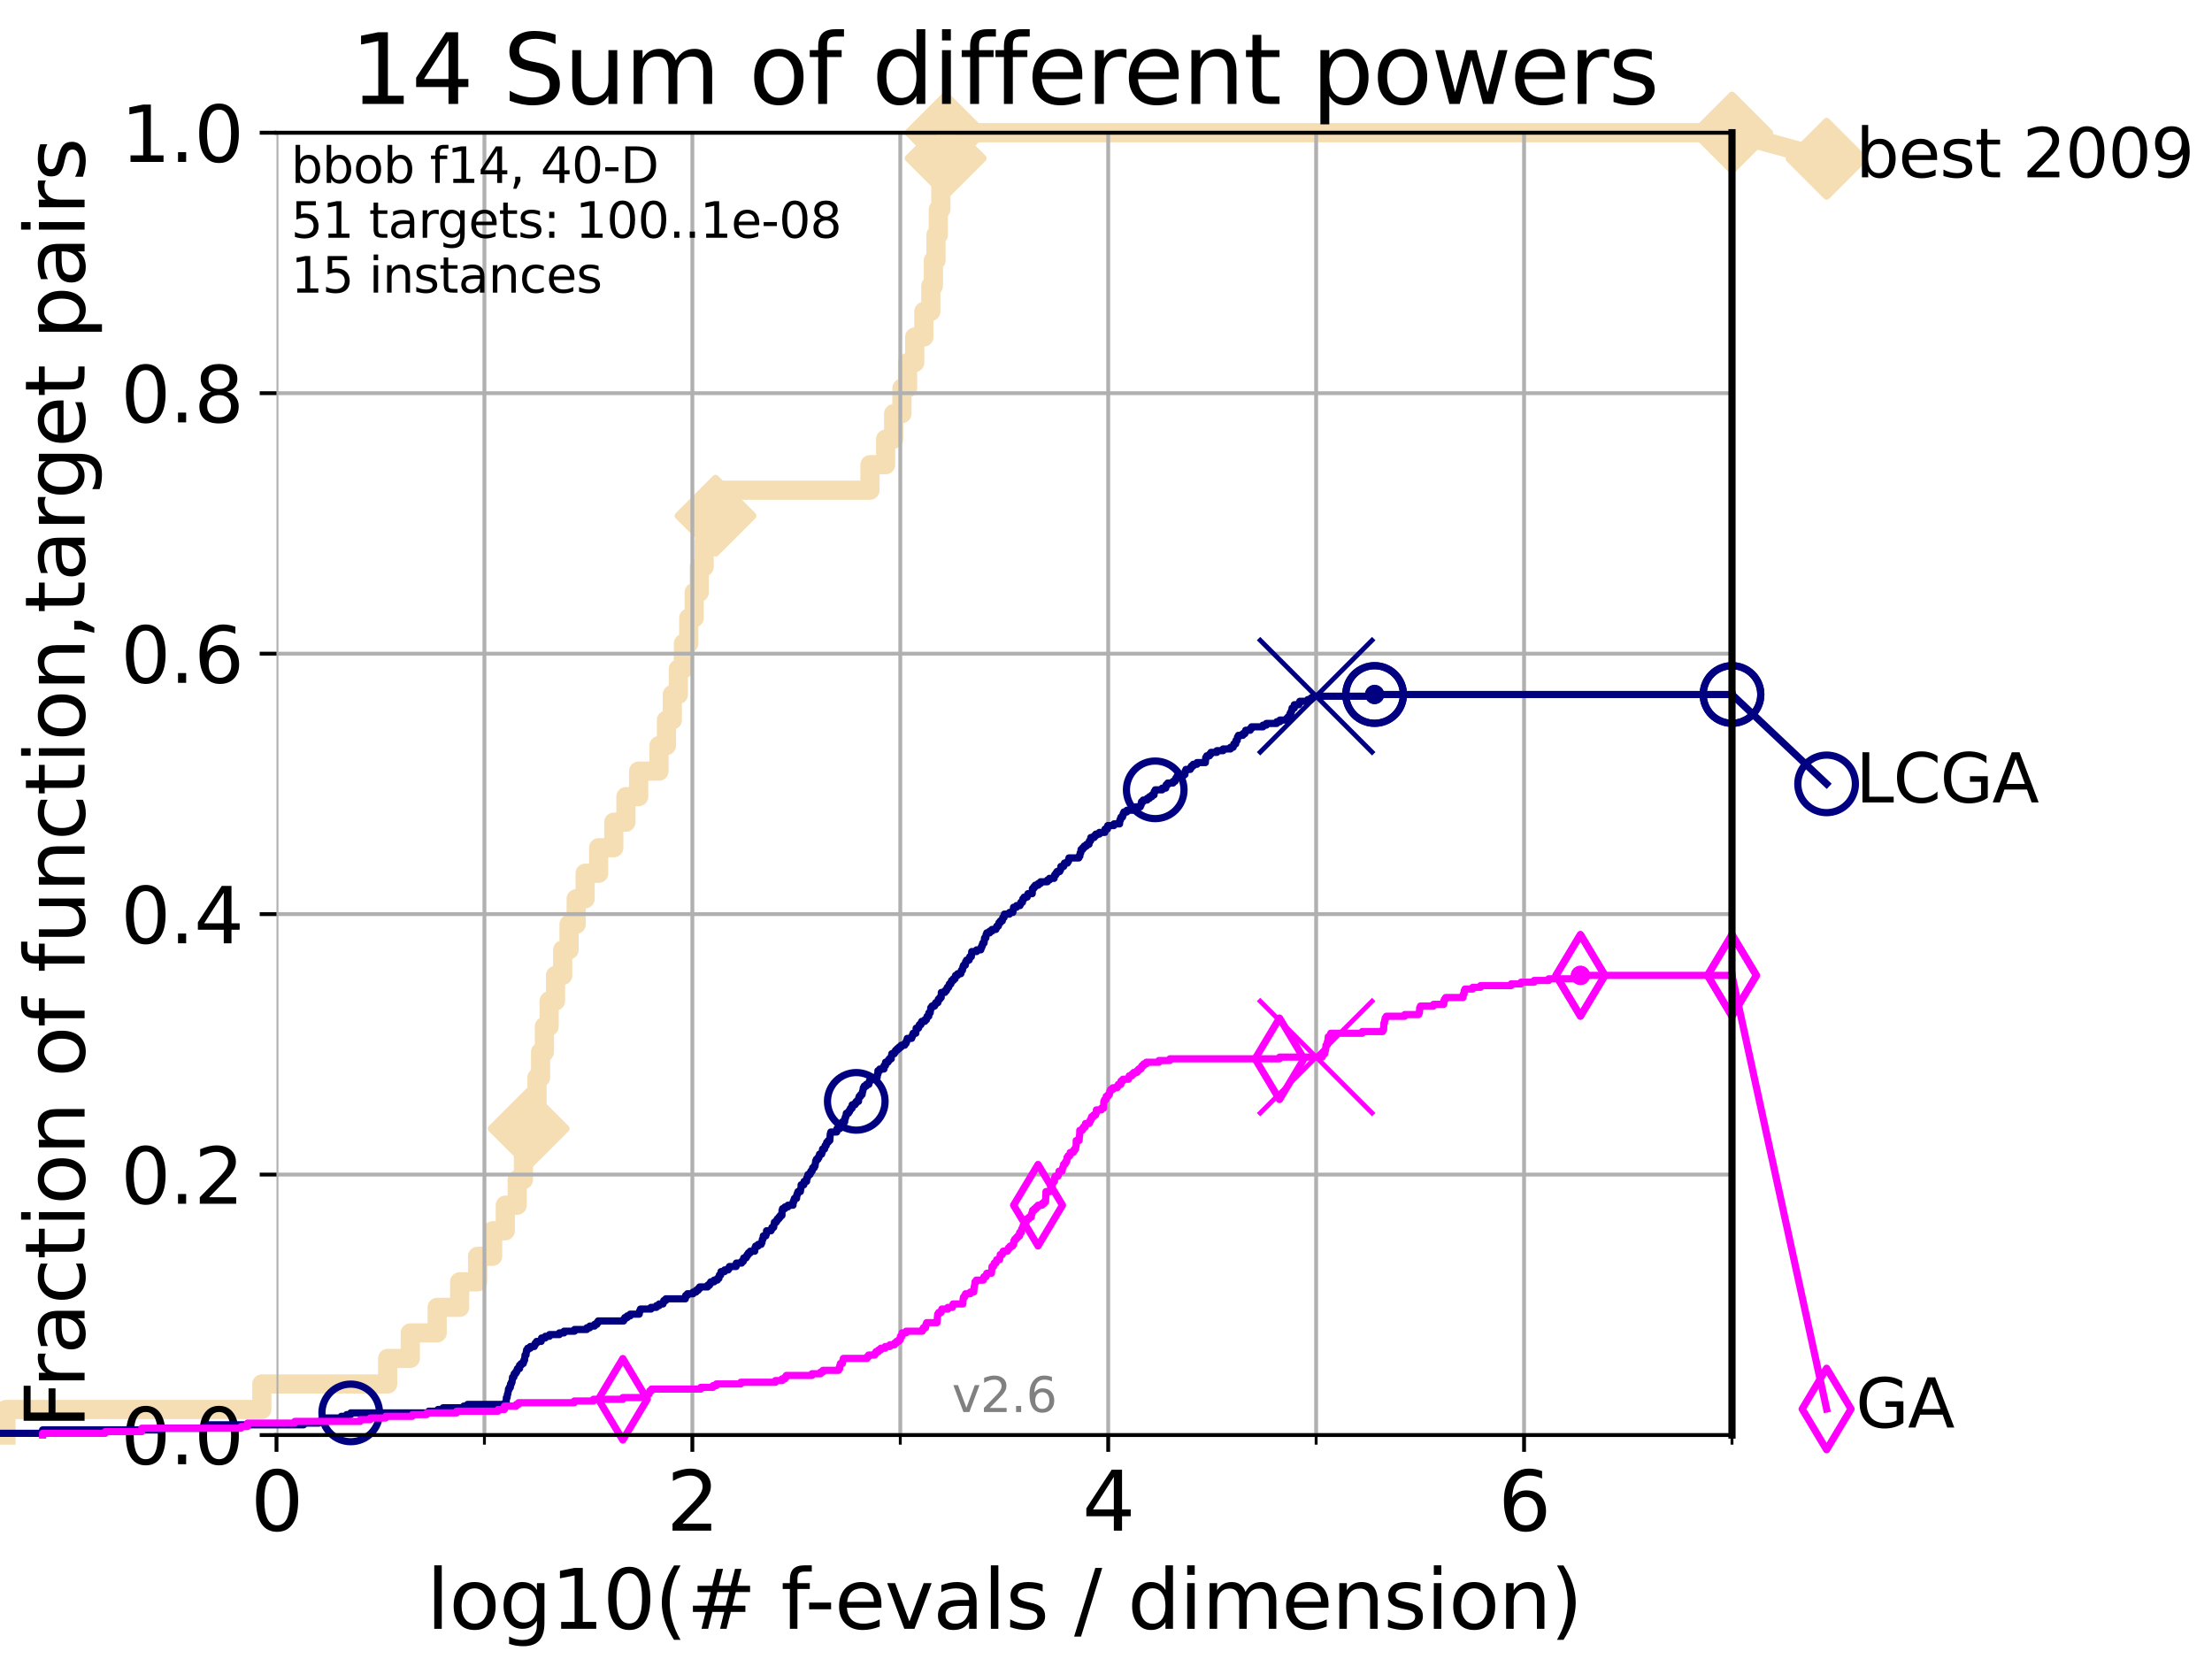 <?xml version="1.0" encoding="utf-8" standalone="no"?>
<!DOCTYPE svg PUBLIC "-//W3C//DTD SVG 1.1//EN"
  "http://www.w3.org/Graphics/SVG/1.1/DTD/svg11.dtd">
<svg xmlns:xlink="http://www.w3.org/1999/xlink" width="460.8pt" height="345.6pt" viewBox="0 0 460.8 345.6" xmlns="http://www.w3.org/2000/svg" version="1.1">
 <defs>
  <style type="text/css">*{stroke-linejoin: round; stroke-linecap: butt}</style>
 </defs>
 <g id="figure_1">
  <g id="patch_1">
   <path d="M 0 345.6 
L 460.8 345.6 
L 460.8 0 
L 0 0 
z
" style="fill: #ffffff"/>
  </g>
  <g id="axes_1">
   <g id="patch_2">
    <path d="M 57.6 298.944 
L 360.806 298.944 
L 360.806 27.648 
L 57.6 27.648 
z
" style="fill: #ffffff"/>
   </g>
   <g id="line2d_1">
    <path d="M 1.246 298.944 
L 1.246 293.624 
L 54.543 293.624 
L 54.543 288.305 
L 80.759 288.305 
L 80.759 282.985 
L 85.471 282.985 
L 85.471 277.666 
L 91.069 277.666 
L 91.069 272.346 
L 95.753 272.346 
L 95.753 267.027 
L 99.499 267.027 
L 99.499 261.707 
L 102.622 261.707 
L 102.622 256.388 
L 105.263 256.388 
L 105.263 251.068 
L 107.742 251.068 
L 107.742 245.749 
L 109.038 245.749 
L 109.038 240.429 
L 110.135 240.429 
L 110.135 235.11 
L 111.09 235.11 
L 111.09 229.79 
L 111.868 229.79 
L 111.868 224.471 
L 112.614 224.471 
L 112.614 219.151 
L 113.406 219.151 
L 113.406 213.832 
L 114.396 213.832 
L 114.396 208.512 
L 115.726 208.512 
L 115.726 203.192 
L 117.227 203.192 
L 117.227 197.873 
L 118.543 197.873 
L 118.543 192.553 
L 120.03 192.553 
L 120.03 187.234 
L 121.893 187.234 
L 121.893 181.914 
L 124.709 181.914 
L 124.709 176.595 
L 127.867 176.595 
L 127.867 171.275 
L 130.394 171.275 
L 130.394 165.956 
L 133.044 165.956 
L 133.044 160.636 
L 137.284 160.636 
L 137.284 155.317 
L 138.831 155.317 
L 138.831 149.997 
L 140.056 149.997 
L 140.056 144.678 
L 141.316 144.678 
L 141.316 139.358 
L 142.368 139.358 
L 142.368 134.039 
L 143.482 134.039 
L 143.482 128.719 
L 144.612 128.719 
L 144.612 123.4 
L 145.665 123.4 
L 145.665 118.08 
L 146.683 118.08 
L 146.683 112.76 
L 147.758 112.76 
L 147.758 107.441 
L 149.057 107.441 
L 149.057 102.121 
L 181.23 102.121 
L 181.23 96.802 
L 184.493 96.802 
L 184.493 91.482 
L 186.167 91.482 
L 186.167 86.163 
L 187.892 86.163 
L 187.892 80.843 
L 189.062 80.843 
L 189.062 75.524 
L 190.557 75.524 
L 190.557 70.204 
L 192.459 70.204 
L 192.459 64.885 
L 193.906 64.885 
L 193.906 59.565 
L 194.441 59.565 
L 194.441 54.246 
L 194.986 54.246 
L 194.986 48.926 
L 195.47 48.926 
L 195.47 43.607 
L 195.997 43.607 
L 195.997 38.287 
L 196.487 38.287 
L 196.487 32.968 
L 197.003 32.968 
L 197.003 27.648 
L 360.806 27.648 
" style="fill: none; stroke: #f5deb3; stroke-width: 4; stroke-linecap: square"/>
   </g>
   <g id="line2d_2">
    <defs>
     <path id="m28c61e9ca1" d="M 0 7.778 
L 7.778 0 
L 0 -7.778 
L -7.778 0 
z
" style="stroke: #f5deb3; stroke-width: 1.5; stroke-linejoin: miter"/>
    </defs>
    <g>
     <use xlink:href="#m28c61e9ca1" x="110.135" y="235.11" style="fill: #f5deb3; stroke: #f5deb3; stroke-width: 1.5; stroke-linejoin: miter"/>
     <use xlink:href="#m28c61e9ca1" x="149.057" y="107.441" style="fill: #f5deb3; stroke: #f5deb3; stroke-width: 1.5; stroke-linejoin: miter"/>
     <use xlink:href="#m28c61e9ca1" x="197.003" y="32.968" style="fill: #f5deb3; stroke: #f5deb3; stroke-width: 1.5; stroke-linejoin: miter"/>
     <use xlink:href="#m28c61e9ca1" x="197.003" y="27.648" style="fill: #f5deb3; stroke: #f5deb3; stroke-width: 1.5; stroke-linejoin: miter"/>
     <use xlink:href="#m28c61e9ca1" x="197.003" y="27.648" style="fill: #f5deb3; stroke: #f5deb3; stroke-width: 1.5; stroke-linejoin: miter"/>
     <use xlink:href="#m28c61e9ca1" x="360.806" y="27.648" style="fill: #f5deb3; stroke: #f5deb3; stroke-width: 1.5; stroke-linejoin: miter"/>
    </g>
   </g>
   <g id="line2d_3">
    <path style="fill: none; stroke: #f5deb3; stroke-width: 4; stroke-linecap: square"/>
    <g/>
   </g>
   <g id="line2d_4">
    <path d="M 360.806 27.648 
L 380.515 33.074 
" style="fill: none; stroke: #f5deb3; stroke-width: 4; stroke-linecap: square"/>
    <g>
     <use xlink:href="#m28c61e9ca1" x="360.806" y="27.648" style="fill: #f5deb3; stroke: #f5deb3; stroke-width: 1.5; stroke-linejoin: miter"/>
     <use xlink:href="#m28c61e9ca1" x="380.515" y="33.074" style="fill: #f5deb3; stroke: #f5deb3; stroke-width: 1.5; stroke-linejoin: miter"/>
    </g>
   </g>
   <g id="matplotlib.axis_1">
    <g id="xtick_1">
     <g id="line2d_5">
      <path d="M 57.6 298.944 
L 57.6 27.648 
" clip-path="url(#p091bc6c2a3)" style="fill: none; stroke: #b0b0b0; stroke-width: 0.8; stroke-linecap: square"/>
     </g>
     <g id="line2d_6">
      <defs>
       <path id="m65a292c573" d="M 0 0 
L 0 3.5 
" style="stroke: #000000; stroke-width: 0.8"/>
      </defs>
      <g>
       <use xlink:href="#m65a292c573" x="57.6" y="298.944" style="stroke: #000000; stroke-width: 0.8"/>
      </g>
     </g>
     <g id="text_1">
      <!-- 0 -->
      <g transform="translate(52.192 318.861)scale(0.17 -0.17)">
       <defs>
        <path id="DejaVuSans-30" d="M 2034 4250 
Q 1547 4250 1301 3770 
Q 1056 3291 1056 2328 
Q 1056 1369 1301 889 
Q 1547 409 2034 409 
Q 2525 409 2770 889 
Q 3016 1369 3016 2328 
Q 3016 3291 2770 3770 
Q 2525 4250 2034 4250 
z
M 2034 4750 
Q 2819 4750 3233 4129 
Q 3647 3509 3647 2328 
Q 3647 1150 3233 529 
Q 2819 -91 2034 -91 
Q 1250 -91 836 529 
Q 422 1150 422 2328 
Q 422 3509 836 4129 
Q 1250 4750 2034 4750 
z
" transform="scale(0.016)"/>
       </defs>
       <use xlink:href="#DejaVuSans-30"/>
      </g>
     </g>
    </g>
    <g id="xtick_2">
     <g id="line2d_7">
      <path d="M 144.23 298.944 
L 144.23 27.648 
" clip-path="url(#p091bc6c2a3)" style="fill: none; stroke: #b0b0b0; stroke-width: 0.8; stroke-linecap: square"/>
     </g>
     <g id="line2d_8">
      <g>
       <use xlink:href="#m65a292c573" x="144.23" y="298.944" style="stroke: #000000; stroke-width: 0.8"/>
      </g>
     </g>
     <g id="text_2">
      <!-- 2 -->
      <g transform="translate(138.822 318.861)scale(0.17 -0.17)">
       <defs>
        <path id="DejaVuSans-32" d="M 1228 531 
L 3431 531 
L 3431 0 
L 469 0 
L 469 531 
Q 828 903 1448 1529 
Q 2069 2156 2228 2338 
Q 2531 2678 2651 2914 
Q 2772 3150 2772 3378 
Q 2772 3750 2511 3984 
Q 2250 4219 1831 4219 
Q 1534 4219 1204 4116 
Q 875 4013 500 3803 
L 500 4441 
Q 881 4594 1212 4672 
Q 1544 4750 1819 4750 
Q 2544 4750 2975 4387 
Q 3406 4025 3406 3419 
Q 3406 3131 3298 2873 
Q 3191 2616 2906 2266 
Q 2828 2175 2409 1742 
Q 1991 1309 1228 531 
z
" transform="scale(0.016)"/>
       </defs>
       <use xlink:href="#DejaVuSans-32"/>
      </g>
     </g>
    </g>
    <g id="xtick_3">
     <g id="line2d_9">
      <path d="M 230.861 298.944 
L 230.861 27.648 
" clip-path="url(#p091bc6c2a3)" style="fill: none; stroke: #b0b0b0; stroke-width: 0.8; stroke-linecap: square"/>
     </g>
     <g id="line2d_10">
      <g>
       <use xlink:href="#m65a292c573" x="230.861" y="298.944" style="stroke: #000000; stroke-width: 0.8"/>
      </g>
     </g>
     <g id="text_3">
      <!-- 4 -->
      <g transform="translate(225.453 318.861)scale(0.17 -0.17)">
       <defs>
        <path id="DejaVuSans-34" d="M 2419 4116 
L 825 1625 
L 2419 1625 
L 2419 4116 
z
M 2253 4666 
L 3047 4666 
L 3047 1625 
L 3713 1625 
L 3713 1100 
L 3047 1100 
L 3047 0 
L 2419 0 
L 2419 1100 
L 313 1100 
L 313 1709 
L 2253 4666 
z
" transform="scale(0.016)"/>
       </defs>
       <use xlink:href="#DejaVuSans-34"/>
      </g>
     </g>
    </g>
    <g id="xtick_4">
     <g id="line2d_11">
      <path d="M 317.491 298.944 
L 317.491 27.648 
" clip-path="url(#p091bc6c2a3)" style="fill: none; stroke: #b0b0b0; stroke-width: 0.8; stroke-linecap: square"/>
     </g>
     <g id="line2d_12">
      <g>
       <use xlink:href="#m65a292c573" x="317.491" y="298.944" style="stroke: #000000; stroke-width: 0.8"/>
      </g>
     </g>
     <g id="text_4">
      <!-- 6 -->
      <g transform="translate(312.083 318.861)scale(0.17 -0.17)">
       <defs>
        <path id="DejaVuSans-36" d="M 2113 2584 
Q 1688 2584 1439 2293 
Q 1191 2003 1191 1497 
Q 1191 994 1439 701 
Q 1688 409 2113 409 
Q 2538 409 2786 701 
Q 3034 994 3034 1497 
Q 3034 2003 2786 2293 
Q 2538 2584 2113 2584 
z
M 3366 4563 
L 3366 3988 
Q 3128 4100 2886 4159 
Q 2644 4219 2406 4219 
Q 1781 4219 1451 3797 
Q 1122 3375 1075 2522 
Q 1259 2794 1537 2939 
Q 1816 3084 2150 3084 
Q 2853 3084 3261 2657 
Q 3669 2231 3669 1497 
Q 3669 778 3244 343 
Q 2819 -91 2113 -91 
Q 1303 -91 875 529 
Q 447 1150 447 2328 
Q 447 3434 972 4092 
Q 1497 4750 2381 4750 
Q 2619 4750 2861 4703 
Q 3103 4656 3366 4563 
z
" transform="scale(0.016)"/>
       </defs>
       <use xlink:href="#DejaVuSans-36"/>
      </g>
     </g>
    </g>
    <g id="xtick_5">
     <g id="line2d_13">
      <path d="M 100.915 298.944 
L 100.915 27.648 
" clip-path="url(#p091bc6c2a3)" style="fill: none; stroke: #b0b0b0; stroke-width: 0.8; stroke-linecap: square"/>
     </g>
     <g id="line2d_14">
      <defs>
       <path id="mff55121730" d="M 0 0 
L 0 2 
" style="stroke: #000000; stroke-width: 0.6"/>
      </defs>
      <g>
       <use xlink:href="#mff55121730" x="100.915" y="298.944" style="stroke: #000000; stroke-width: 0.6"/>
      </g>
     </g>
    </g>
    <g id="xtick_6">
     <g id="line2d_15">
      <path d="M 187.546 298.944 
L 187.546 27.648 
" clip-path="url(#p091bc6c2a3)" style="fill: none; stroke: #b0b0b0; stroke-width: 0.8; stroke-linecap: square"/>
     </g>
     <g id="line2d_16">
      <g>
       <use xlink:href="#mff55121730" x="187.546" y="298.944" style="stroke: #000000; stroke-width: 0.6"/>
      </g>
     </g>
    </g>
    <g id="xtick_7">
     <g id="line2d_17">
      <path d="M 274.176 298.944 
L 274.176 27.648 
" clip-path="url(#p091bc6c2a3)" style="fill: none; stroke: #b0b0b0; stroke-width: 0.8; stroke-linecap: square"/>
     </g>
     <g id="line2d_18">
      <g>
       <use xlink:href="#mff55121730" x="274.176" y="298.944" style="stroke: #000000; stroke-width: 0.6"/>
      </g>
     </g>
    </g>
    <g id="xtick_8">
     <g id="line2d_19">
      <path d="M 360.806 298.944 
L 360.806 27.648 
" clip-path="url(#p091bc6c2a3)" style="fill: none; stroke: #b0b0b0; stroke-width: 0.8; stroke-linecap: square"/>
     </g>
     <g id="line2d_20">
      <g>
       <use xlink:href="#mff55121730" x="360.806" y="298.944" style="stroke: #000000; stroke-width: 0.6"/>
      </g>
     </g>
    </g>
    <g id="text_5">
     <!-- log10(# f-evals / dimension) -->
     <g transform="translate(88.823 339.314)scale(0.17 -0.17)">
      <defs>
       <path id="DejaVuSans-6c" d="M 603 4863 
L 1178 4863 
L 1178 0 
L 603 0 
L 603 4863 
z
" transform="scale(0.016)"/>
       <path id="DejaVuSans-6f" d="M 1959 3097 
Q 1497 3097 1228 2736 
Q 959 2375 959 1747 
Q 959 1119 1226 758 
Q 1494 397 1959 397 
Q 2419 397 2687 759 
Q 2956 1122 2956 1747 
Q 2956 2369 2687 2733 
Q 2419 3097 1959 3097 
z
M 1959 3584 
Q 2709 3584 3137 3096 
Q 3566 2609 3566 1747 
Q 3566 888 3137 398 
Q 2709 -91 1959 -91 
Q 1206 -91 779 398 
Q 353 888 353 1747 
Q 353 2609 779 3096 
Q 1206 3584 1959 3584 
z
" transform="scale(0.016)"/>
       <path id="DejaVuSans-67" d="M 2906 1791 
Q 2906 2416 2648 2759 
Q 2391 3103 1925 3103 
Q 1463 3103 1205 2759 
Q 947 2416 947 1791 
Q 947 1169 1205 825 
Q 1463 481 1925 481 
Q 2391 481 2648 825 
Q 2906 1169 2906 1791 
z
M 3481 434 
Q 3481 -459 3084 -895 
Q 2688 -1331 1869 -1331 
Q 1566 -1331 1297 -1286 
Q 1028 -1241 775 -1147 
L 775 -588 
Q 1028 -725 1275 -790 
Q 1522 -856 1778 -856 
Q 2344 -856 2625 -561 
Q 2906 -266 2906 331 
L 2906 616 
Q 2728 306 2450 153 
Q 2172 0 1784 0 
Q 1141 0 747 490 
Q 353 981 353 1791 
Q 353 2603 747 3093 
Q 1141 3584 1784 3584 
Q 2172 3584 2450 3431 
Q 2728 3278 2906 2969 
L 2906 3500 
L 3481 3500 
L 3481 434 
z
" transform="scale(0.016)"/>
       <path id="DejaVuSans-31" d="M 794 531 
L 1825 531 
L 1825 4091 
L 703 3866 
L 703 4441 
L 1819 4666 
L 2450 4666 
L 2450 531 
L 3481 531 
L 3481 0 
L 794 0 
L 794 531 
z
" transform="scale(0.016)"/>
       <path id="DejaVuSans-28" d="M 1984 4856 
Q 1566 4138 1362 3434 
Q 1159 2731 1159 2009 
Q 1159 1288 1364 580 
Q 1569 -128 1984 -844 
L 1484 -844 
Q 1016 -109 783 600 
Q 550 1309 550 2009 
Q 550 2706 781 3412 
Q 1013 4119 1484 4856 
L 1984 4856 
z
" transform="scale(0.016)"/>
       <path id="DejaVuSans-23" d="M 3272 2816 
L 2363 2816 
L 2100 1772 
L 3016 1772 
L 3272 2816 
z
M 2803 4594 
L 2478 3297 
L 3391 3297 
L 3719 4594 
L 4219 4594 
L 3897 3297 
L 4872 3297 
L 4872 2816 
L 3775 2816 
L 3519 1772 
L 4513 1772 
L 4513 1294 
L 3397 1294 
L 3072 0 
L 2572 0 
L 2894 1294 
L 1978 1294 
L 1656 0 
L 1153 0 
L 1478 1294 
L 494 1294 
L 494 1772 
L 1594 1772 
L 1856 2816 
L 850 2816 
L 850 3297 
L 1978 3297 
L 2297 4594 
L 2803 4594 
z
" transform="scale(0.016)"/>
       <path id="DejaVuSans-20" transform="scale(0.016)"/>
       <path id="DejaVuSans-66" d="M 2375 4863 
L 2375 4384 
L 1825 4384 
Q 1516 4384 1395 4259 
Q 1275 4134 1275 3809 
L 1275 3500 
L 2222 3500 
L 2222 3053 
L 1275 3053 
L 1275 0 
L 697 0 
L 697 3053 
L 147 3053 
L 147 3500 
L 697 3500 
L 697 3744 
Q 697 4328 969 4595 
Q 1241 4863 1831 4863 
L 2375 4863 
z
" transform="scale(0.016)"/>
       <path id="DejaVuSans-2d" d="M 313 2009 
L 1997 2009 
L 1997 1497 
L 313 1497 
L 313 2009 
z
" transform="scale(0.016)"/>
       <path id="DejaVuSans-65" d="M 3597 1894 
L 3597 1613 
L 953 1613 
Q 991 1019 1311 708 
Q 1631 397 2203 397 
Q 2534 397 2845 478 
Q 3156 559 3463 722 
L 3463 178 
Q 3153 47 2828 -22 
Q 2503 -91 2169 -91 
Q 1331 -91 842 396 
Q 353 884 353 1716 
Q 353 2575 817 3079 
Q 1281 3584 2069 3584 
Q 2775 3584 3186 3129 
Q 3597 2675 3597 1894 
z
M 3022 2063 
Q 3016 2534 2758 2815 
Q 2500 3097 2075 3097 
Q 1594 3097 1305 2825 
Q 1016 2553 972 2059 
L 3022 2063 
z
" transform="scale(0.016)"/>
       <path id="DejaVuSans-76" d="M 191 3500 
L 800 3500 
L 1894 563 
L 2988 3500 
L 3597 3500 
L 2284 0 
L 1503 0 
L 191 3500 
z
" transform="scale(0.016)"/>
       <path id="DejaVuSans-61" d="M 2194 1759 
Q 1497 1759 1228 1600 
Q 959 1441 959 1056 
Q 959 750 1161 570 
Q 1363 391 1709 391 
Q 2188 391 2477 730 
Q 2766 1069 2766 1631 
L 2766 1759 
L 2194 1759 
z
M 3341 1997 
L 3341 0 
L 2766 0 
L 2766 531 
Q 2569 213 2275 61 
Q 1981 -91 1556 -91 
Q 1019 -91 701 211 
Q 384 513 384 1019 
Q 384 1609 779 1909 
Q 1175 2209 1959 2209 
L 2766 2209 
L 2766 2266 
Q 2766 2663 2505 2880 
Q 2244 3097 1772 3097 
Q 1472 3097 1187 3025 
Q 903 2953 641 2809 
L 641 3341 
Q 956 3463 1253 3523 
Q 1550 3584 1831 3584 
Q 2591 3584 2966 3190 
Q 3341 2797 3341 1997 
z
" transform="scale(0.016)"/>
       <path id="DejaVuSans-73" d="M 2834 3397 
L 2834 2853 
Q 2591 2978 2328 3040 
Q 2066 3103 1784 3103 
Q 1356 3103 1142 2972 
Q 928 2841 928 2578 
Q 928 2378 1081 2264 
Q 1234 2150 1697 2047 
L 1894 2003 
Q 2506 1872 2764 1633 
Q 3022 1394 3022 966 
Q 3022 478 2636 193 
Q 2250 -91 1575 -91 
Q 1294 -91 989 -36 
Q 684 19 347 128 
L 347 722 
Q 666 556 975 473 
Q 1284 391 1588 391 
Q 1994 391 2212 530 
Q 2431 669 2431 922 
Q 2431 1156 2273 1281 
Q 2116 1406 1581 1522 
L 1381 1569 
Q 847 1681 609 1914 
Q 372 2147 372 2553 
Q 372 3047 722 3315 
Q 1072 3584 1716 3584 
Q 2034 3584 2315 3537 
Q 2597 3491 2834 3397 
z
" transform="scale(0.016)"/>
       <path id="DejaVuSans-2f" d="M 1625 4666 
L 2156 4666 
L 531 -594 
L 0 -594 
L 1625 4666 
z
" transform="scale(0.016)"/>
       <path id="DejaVuSans-64" d="M 2906 2969 
L 2906 4863 
L 3481 4863 
L 3481 0 
L 2906 0 
L 2906 525 
Q 2725 213 2448 61 
Q 2172 -91 1784 -91 
Q 1150 -91 751 415 
Q 353 922 353 1747 
Q 353 2572 751 3078 
Q 1150 3584 1784 3584 
Q 2172 3584 2448 3432 
Q 2725 3281 2906 2969 
z
M 947 1747 
Q 947 1113 1208 752 
Q 1469 391 1925 391 
Q 2381 391 2643 752 
Q 2906 1113 2906 1747 
Q 2906 2381 2643 2742 
Q 2381 3103 1925 3103 
Q 1469 3103 1208 2742 
Q 947 2381 947 1747 
z
" transform="scale(0.016)"/>
       <path id="DejaVuSans-69" d="M 603 3500 
L 1178 3500 
L 1178 0 
L 603 0 
L 603 3500 
z
M 603 4863 
L 1178 4863 
L 1178 4134 
L 603 4134 
L 603 4863 
z
" transform="scale(0.016)"/>
       <path id="DejaVuSans-6d" d="M 3328 2828 
Q 3544 3216 3844 3400 
Q 4144 3584 4550 3584 
Q 5097 3584 5394 3201 
Q 5691 2819 5691 2113 
L 5691 0 
L 5113 0 
L 5113 2094 
Q 5113 2597 4934 2840 
Q 4756 3084 4391 3084 
Q 3944 3084 3684 2787 
Q 3425 2491 3425 1978 
L 3425 0 
L 2847 0 
L 2847 2094 
Q 2847 2600 2669 2842 
Q 2491 3084 2119 3084 
Q 1678 3084 1418 2786 
Q 1159 2488 1159 1978 
L 1159 0 
L 581 0 
L 581 3500 
L 1159 3500 
L 1159 2956 
Q 1356 3278 1631 3431 
Q 1906 3584 2284 3584 
Q 2666 3584 2933 3390 
Q 3200 3197 3328 2828 
z
" transform="scale(0.016)"/>
       <path id="DejaVuSans-6e" d="M 3513 2113 
L 3513 0 
L 2938 0 
L 2938 2094 
Q 2938 2591 2744 2837 
Q 2550 3084 2163 3084 
Q 1697 3084 1428 2787 
Q 1159 2491 1159 1978 
L 1159 0 
L 581 0 
L 581 3500 
L 1159 3500 
L 1159 2956 
Q 1366 3272 1645 3428 
Q 1925 3584 2291 3584 
Q 2894 3584 3203 3211 
Q 3513 2838 3513 2113 
z
" transform="scale(0.016)"/>
       <path id="DejaVuSans-29" d="M 513 4856 
L 1013 4856 
Q 1481 4119 1714 3412 
Q 1947 2706 1947 2009 
Q 1947 1309 1714 600 
Q 1481 -109 1013 -844 
L 513 -844 
Q 928 -128 1133 580 
Q 1338 1288 1338 2009 
Q 1338 2731 1133 3434 
Q 928 4138 513 4856 
z
" transform="scale(0.016)"/>
      </defs>
      <use xlink:href="#DejaVuSans-6c"/>
      <use xlink:href="#DejaVuSans-6f" x="27.783"/>
      <use xlink:href="#DejaVuSans-67" x="88.965"/>
      <use xlink:href="#DejaVuSans-31" x="152.441"/>
      <use xlink:href="#DejaVuSans-30" x="216.064"/>
      <use xlink:href="#DejaVuSans-28" x="279.688"/>
      <use xlink:href="#DejaVuSans-23" x="318.701"/>
      <use xlink:href="#DejaVuSans-20" x="402.49"/>
      <use xlink:href="#DejaVuSans-66" x="434.277"/>
      <use xlink:href="#DejaVuSans-2d" x="463.982"/>
      <use xlink:href="#DejaVuSans-65" x="500.066"/>
      <use xlink:href="#DejaVuSans-76" x="561.59"/>
      <use xlink:href="#DejaVuSans-61" x="620.77"/>
      <use xlink:href="#DejaVuSans-6c" x="682.049"/>
      <use xlink:href="#DejaVuSans-73" x="709.832"/>
      <use xlink:href="#DejaVuSans-20" x="761.932"/>
      <use xlink:href="#DejaVuSans-2f" x="793.719"/>
      <use xlink:href="#DejaVuSans-20" x="827.41"/>
      <use xlink:href="#DejaVuSans-64" x="859.197"/>
      <use xlink:href="#DejaVuSans-69" x="922.674"/>
      <use xlink:href="#DejaVuSans-6d" x="950.457"/>
      <use xlink:href="#DejaVuSans-65" x="1047.869"/>
      <use xlink:href="#DejaVuSans-6e" x="1109.393"/>
      <use xlink:href="#DejaVuSans-73" x="1172.771"/>
      <use xlink:href="#DejaVuSans-69" x="1224.871"/>
      <use xlink:href="#DejaVuSans-6f" x="1252.654"/>
      <use xlink:href="#DejaVuSans-6e" x="1313.836"/>
      <use xlink:href="#DejaVuSans-29" x="1377.215"/>
     </g>
    </g>
   </g>
   <g id="matplotlib.axis_2">
    <g id="ytick_1">
     <g id="line2d_21">
      <path d="M 57.6 298.944 
L 360.806 298.944 
" clip-path="url(#p091bc6c2a3)" style="fill: none; stroke: #b0b0b0; stroke-width: 0.8; stroke-linecap: square"/>
     </g>
     <g id="line2d_22">
      <defs>
       <path id="mb055e87306" d="M 0 0 
L -3.5 0 
" style="stroke: #000000; stroke-width: 0.8"/>
      </defs>
      <g>
       <use xlink:href="#mb055e87306" x="57.6" y="298.944" style="stroke: #000000; stroke-width: 0.8"/>
      </g>
     </g>
     <g id="text_6">
      <!-- 0.0 -->
      <g transform="translate(25.155 305.023)scale(0.16 -0.16)">
       <defs>
        <path id="DejaVuSans-2e" d="M 684 794 
L 1344 794 
L 1344 0 
L 684 0 
L 684 794 
z
" transform="scale(0.016)"/>
       </defs>
       <use xlink:href="#DejaVuSans-30"/>
       <use xlink:href="#DejaVuSans-2e" x="63.623"/>
       <use xlink:href="#DejaVuSans-30" x="95.41"/>
      </g>
     </g>
    </g>
    <g id="ytick_2">
     <g id="line2d_23">
      <path d="M 57.6 244.685 
L 360.806 244.685 
" clip-path="url(#p091bc6c2a3)" style="fill: none; stroke: #b0b0b0; stroke-width: 0.8; stroke-linecap: square"/>
     </g>
     <g id="line2d_24">
      <g>
       <use xlink:href="#mb055e87306" x="57.6" y="244.685" style="stroke: #000000; stroke-width: 0.8"/>
      </g>
     </g>
     <g id="text_7">
      <!-- 0.2 -->
      <g transform="translate(25.155 250.764)scale(0.16 -0.16)">
       <use xlink:href="#DejaVuSans-30"/>
       <use xlink:href="#DejaVuSans-2e" x="63.623"/>
       <use xlink:href="#DejaVuSans-32" x="95.41"/>
      </g>
     </g>
    </g>
    <g id="ytick_3">
     <g id="line2d_25">
      <path d="M 57.6 190.426 
L 360.806 190.426 
" clip-path="url(#p091bc6c2a3)" style="fill: none; stroke: #b0b0b0; stroke-width: 0.8; stroke-linecap: square"/>
     </g>
     <g id="line2d_26">
      <g>
       <use xlink:href="#mb055e87306" x="57.6" y="190.426" style="stroke: #000000; stroke-width: 0.8"/>
      </g>
     </g>
     <g id="text_8">
      <!-- 0.4 -->
      <g transform="translate(25.155 196.504)scale(0.16 -0.16)">
       <use xlink:href="#DejaVuSans-30"/>
       <use xlink:href="#DejaVuSans-2e" x="63.623"/>
       <use xlink:href="#DejaVuSans-34" x="95.41"/>
      </g>
     </g>
    </g>
    <g id="ytick_4">
     <g id="line2d_27">
      <path d="M 57.6 136.166 
L 360.806 136.166 
" clip-path="url(#p091bc6c2a3)" style="fill: none; stroke: #b0b0b0; stroke-width: 0.8; stroke-linecap: square"/>
     </g>
     <g id="line2d_28">
      <g>
       <use xlink:href="#mb055e87306" x="57.6" y="136.166" style="stroke: #000000; stroke-width: 0.8"/>
      </g>
     </g>
     <g id="text_9">
      <!-- 0.6 -->
      <g transform="translate(25.155 142.245)scale(0.16 -0.16)">
       <use xlink:href="#DejaVuSans-30"/>
       <use xlink:href="#DejaVuSans-2e" x="63.623"/>
       <use xlink:href="#DejaVuSans-36" x="95.41"/>
      </g>
     </g>
    </g>
    <g id="ytick_5">
     <g id="line2d_29">
      <path d="M 57.6 81.907 
L 360.806 81.907 
" clip-path="url(#p091bc6c2a3)" style="fill: none; stroke: #b0b0b0; stroke-width: 0.8; stroke-linecap: square"/>
     </g>
     <g id="line2d_30">
      <g>
       <use xlink:href="#mb055e87306" x="57.6" y="81.907" style="stroke: #000000; stroke-width: 0.8"/>
      </g>
     </g>
     <g id="text_10">
      <!-- 0.8 -->
      <g transform="translate(25.155 87.986)scale(0.16 -0.16)">
       <defs>
        <path id="DejaVuSans-38" d="M 2034 2216 
Q 1584 2216 1326 1975 
Q 1069 1734 1069 1313 
Q 1069 891 1326 650 
Q 1584 409 2034 409 
Q 2484 409 2743 651 
Q 3003 894 3003 1313 
Q 3003 1734 2745 1975 
Q 2488 2216 2034 2216 
z
M 1403 2484 
Q 997 2584 770 2862 
Q 544 3141 544 3541 
Q 544 4100 942 4425 
Q 1341 4750 2034 4750 
Q 2731 4750 3128 4425 
Q 3525 4100 3525 3541 
Q 3525 3141 3298 2862 
Q 3072 2584 2669 2484 
Q 3125 2378 3379 2068 
Q 3634 1759 3634 1313 
Q 3634 634 3220 271 
Q 2806 -91 2034 -91 
Q 1263 -91 848 271 
Q 434 634 434 1313 
Q 434 1759 690 2068 
Q 947 2378 1403 2484 
z
M 1172 3481 
Q 1172 3119 1398 2916 
Q 1625 2713 2034 2713 
Q 2441 2713 2670 2916 
Q 2900 3119 2900 3481 
Q 2900 3844 2670 4047 
Q 2441 4250 2034 4250 
Q 1625 4250 1398 4047 
Q 1172 3844 1172 3481 
z
" transform="scale(0.016)"/>
       </defs>
       <use xlink:href="#DejaVuSans-30"/>
       <use xlink:href="#DejaVuSans-2e" x="63.623"/>
       <use xlink:href="#DejaVuSans-38" x="95.41"/>
      </g>
     </g>
    </g>
    <g id="ytick_6">
     <g id="line2d_31">
      <path d="M 57.6 27.648 
L 360.806 27.648 
" clip-path="url(#p091bc6c2a3)" style="fill: none; stroke: #b0b0b0; stroke-width: 0.8; stroke-linecap: square"/>
     </g>
     <g id="line2d_32">
      <g>
       <use xlink:href="#mb055e87306" x="57.6" y="27.648" style="stroke: #000000; stroke-width: 0.8"/>
      </g>
     </g>
     <g id="text_11">
      <!-- 1.0 -->
      <g transform="translate(25.155 33.727)scale(0.16 -0.16)">
       <use xlink:href="#DejaVuSans-31"/>
       <use xlink:href="#DejaVuSans-2e" x="63.623"/>
       <use xlink:href="#DejaVuSans-30" x="95.41"/>
      </g>
     </g>
    </g>
    <g id="text_12">
     <!-- Fraction of function,target pairs -->
     <g transform="translate(17.62 297.681)rotate(-90)scale(0.17 -0.17)">
      <defs>
       <path id="DejaVuSans-46" d="M 628 4666 
L 3309 4666 
L 3309 4134 
L 1259 4134 
L 1259 2759 
L 3109 2759 
L 3109 2228 
L 1259 2228 
L 1259 0 
L 628 0 
L 628 4666 
z
" transform="scale(0.016)"/>
       <path id="DejaVuSans-72" d="M 2631 2963 
Q 2534 3019 2420 3045 
Q 2306 3072 2169 3072 
Q 1681 3072 1420 2755 
Q 1159 2438 1159 1844 
L 1159 0 
L 581 0 
L 581 3500 
L 1159 3500 
L 1159 2956 
Q 1341 3275 1631 3429 
Q 1922 3584 2338 3584 
Q 2397 3584 2469 3576 
Q 2541 3569 2628 3553 
L 2631 2963 
z
" transform="scale(0.016)"/>
       <path id="DejaVuSans-63" d="M 3122 3366 
L 3122 2828 
Q 2878 2963 2633 3030 
Q 2388 3097 2138 3097 
Q 1578 3097 1268 2742 
Q 959 2388 959 1747 
Q 959 1106 1268 751 
Q 1578 397 2138 397 
Q 2388 397 2633 464 
Q 2878 531 3122 666 
L 3122 134 
Q 2881 22 2623 -34 
Q 2366 -91 2075 -91 
Q 1284 -91 818 406 
Q 353 903 353 1747 
Q 353 2603 823 3093 
Q 1294 3584 2113 3584 
Q 2378 3584 2631 3529 
Q 2884 3475 3122 3366 
z
" transform="scale(0.016)"/>
       <path id="DejaVuSans-74" d="M 1172 4494 
L 1172 3500 
L 2356 3500 
L 2356 3053 
L 1172 3053 
L 1172 1153 
Q 1172 725 1289 603 
Q 1406 481 1766 481 
L 2356 481 
L 2356 0 
L 1766 0 
Q 1100 0 847 248 
Q 594 497 594 1153 
L 594 3053 
L 172 3053 
L 172 3500 
L 594 3500 
L 594 4494 
L 1172 4494 
z
" transform="scale(0.016)"/>
       <path id="DejaVuSans-75" d="M 544 1381 
L 544 3500 
L 1119 3500 
L 1119 1403 
Q 1119 906 1312 657 
Q 1506 409 1894 409 
Q 2359 409 2629 706 
Q 2900 1003 2900 1516 
L 2900 3500 
L 3475 3500 
L 3475 0 
L 2900 0 
L 2900 538 
Q 2691 219 2414 64 
Q 2138 -91 1772 -91 
Q 1169 -91 856 284 
Q 544 659 544 1381 
z
M 1991 3584 
L 1991 3584 
z
" transform="scale(0.016)"/>
       <path id="DejaVuSans-2c" d="M 750 794 
L 1409 794 
L 1409 256 
L 897 -744 
L 494 -744 
L 750 256 
L 750 794 
z
" transform="scale(0.016)"/>
       <path id="DejaVuSans-70" d="M 1159 525 
L 1159 -1331 
L 581 -1331 
L 581 3500 
L 1159 3500 
L 1159 2969 
Q 1341 3281 1617 3432 
Q 1894 3584 2278 3584 
Q 2916 3584 3314 3078 
Q 3713 2572 3713 1747 
Q 3713 922 3314 415 
Q 2916 -91 2278 -91 
Q 1894 -91 1617 61 
Q 1341 213 1159 525 
z
M 3116 1747 
Q 3116 2381 2855 2742 
Q 2594 3103 2138 3103 
Q 1681 3103 1420 2742 
Q 1159 2381 1159 1747 
Q 1159 1113 1420 752 
Q 1681 391 2138 391 
Q 2594 391 2855 752 
Q 3116 1113 3116 1747 
z
" transform="scale(0.016)"/>
      </defs>
      <use xlink:href="#DejaVuSans-46"/>
      <use xlink:href="#DejaVuSans-72" x="50.27"/>
      <use xlink:href="#DejaVuSans-61" x="91.383"/>
      <use xlink:href="#DejaVuSans-63" x="152.662"/>
      <use xlink:href="#DejaVuSans-74" x="207.643"/>
      <use xlink:href="#DejaVuSans-69" x="246.852"/>
      <use xlink:href="#DejaVuSans-6f" x="274.635"/>
      <use xlink:href="#DejaVuSans-6e" x="335.816"/>
      <use xlink:href="#DejaVuSans-20" x="399.195"/>
      <use xlink:href="#DejaVuSans-6f" x="430.982"/>
      <use xlink:href="#DejaVuSans-66" x="492.164"/>
      <use xlink:href="#DejaVuSans-20" x="527.369"/>
      <use xlink:href="#DejaVuSans-66" x="559.156"/>
      <use xlink:href="#DejaVuSans-75" x="594.361"/>
      <use xlink:href="#DejaVuSans-6e" x="657.74"/>
      <use xlink:href="#DejaVuSans-63" x="721.119"/>
      <use xlink:href="#DejaVuSans-74" x="776.1"/>
      <use xlink:href="#DejaVuSans-69" x="815.309"/>
      <use xlink:href="#DejaVuSans-6f" x="843.092"/>
      <use xlink:href="#DejaVuSans-6e" x="904.273"/>
      <use xlink:href="#DejaVuSans-2c" x="967.652"/>
      <use xlink:href="#DejaVuSans-74" x="999.439"/>
      <use xlink:href="#DejaVuSans-61" x="1038.648"/>
      <use xlink:href="#DejaVuSans-72" x="1099.928"/>
      <use xlink:href="#DejaVuSans-67" x="1139.291"/>
      <use xlink:href="#DejaVuSans-65" x="1202.768"/>
      <use xlink:href="#DejaVuSans-74" x="1264.291"/>
      <use xlink:href="#DejaVuSans-20" x="1303.5"/>
      <use xlink:href="#DejaVuSans-70" x="1335.287"/>
      <use xlink:href="#DejaVuSans-61" x="1398.764"/>
      <use xlink:href="#DejaVuSans-69" x="1460.043"/>
      <use xlink:href="#DejaVuSans-72" x="1487.826"/>
      <use xlink:href="#DejaVuSans-73" x="1528.939"/>
     </g>
    </g>
   </g>
   <g id="line2d_33">
    <defs>
     <path id="m4764c20114" d="M 0 1.5 
C 0.398 1.5 0.779 1.342 1.061 1.061 
C 1.342 0.779 1.5 0.398 1.5 0 
C 1.5 -0.398 1.342 -0.779 1.061 -1.061 
C 0.779 -1.342 0.398 -1.5 0 -1.5 
C -0.398 -1.5 -0.779 -1.342 -1.061 -1.061 
C -1.342 -0.779 -1.5 -0.398 -1.5 0 
C -1.5 0.398 -1.342 0.779 -1.061 1.061 
C -0.779 1.342 -0.398 1.5 0 1.5 
z
" style="stroke: #f5deb3"/>
    </defs>
    <g>
     <use xlink:href="#m4764c20114" x="197.003" y="27.648" style="fill: #f5deb3; stroke: #f5deb3"/>
     <use xlink:href="#m4764c20114" x="197.003" y="27.648" style="fill: #f5deb3; stroke: #f5deb3"/>
    </g>
   </g>
   <g id="line2d_34">
    <defs>
     <path id="m89c34c22f0" d="M 0 1.5 
C 0.398 1.5 0.779 1.342 1.061 1.061 
C 1.342 0.779 1.5 0.398 1.5 0 
C 1.5 -0.398 1.342 -0.779 1.061 -1.061 
C 0.779 -1.342 0.398 -1.5 0 -1.5 
C -0.398 -1.5 -0.779 -1.342 -1.061 -1.061 
C -1.342 -0.779 -1.5 -0.398 -1.5 0 
C -1.5 0.398 -1.342 0.779 -1.061 1.061 
C -0.779 1.342 -0.398 1.5 0 1.5 
z
" style="stroke: #000080"/>
    </defs>
    <g>
     <use xlink:href="#m89c34c22f0" x="286.357" y="144.678" style="fill: #000080; stroke: #000080"/>
     <use xlink:href="#m89c34c22f0" x="286.357" y="144.678" style="fill: #000080; stroke: #000080"/>
    </g>
   </g>
   <g id="line2d_35">
    <path d="M -1 298.589 
L 8.873 298.589 
L 8.873 297.88 
L 33.315 297.88 
L 33.315 297.525 
L 42.579 297.525 
L 42.579 297.171 
L 43.596 297.171 
L 43.596 296.816 
L 63.245 296.816 
L 63.245 296.462 
L 66.441 296.462 
L 66.441 296.107 
L 67.857 296.107 
L 67.857 295.398 
L 71.104 295.398 
L 71.104 295.043 
L 72.217 295.043 
L 72.217 294.688 
L 73.063 294.688 
L 73.063 294.334 
L 89.324 294.334 
L 89.324 293.979 
L 91.227 293.979 
L 91.227 293.624 
L 92.298 293.624 
L 92.298 293.27 
L 96.6 293.27 
L 96.6 292.915 
L 97.41 292.915 
L 97.41 292.561 
L 105.188 292.561 
L 105.188 292.206 
L 105.448 292.206 
L 105.485 291.142 
L 105.632 291.142 
L 105.705 290.433 
L 105.778 290.433 
L 105.887 289.723 
L 105.923 289.723 
L 105.923 289.369 
L 106.102 289.369 
L 106.102 289.014 
L 106.315 289.014 
L 106.35 288.305 
L 106.526 288.305 
L 106.526 287.95 
L 106.665 287.95 
L 106.768 286.886 
L 107.042 286.886 
L 107.11 286.177 
L 107.412 286.177 
L 107.412 285.822 
L 107.644 285.822 
L 107.644 285.468 
L 107.775 285.468 
L 107.775 285.113 
L 108.226 285.113 
L 108.226 284.404 
L 108.574 284.404 
L 108.574 284.049 
L 109.007 284.049 
L 109.007 283.695 
L 109.129 283.695 
L 109.129 283.34 
L 109.28 283.34 
L 109.371 282.276 
L 109.58 282.276 
L 109.639 281.567 
L 109.698 281.567 
L 109.698 281.212 
L 109.932 281.212 
L 109.932 280.858 
L 110.478 280.858 
L 110.478 280.503 
L 111.308 280.503 
L 111.308 280.148 
L 111.496 280.148 
L 111.496 279.794 
L 111.789 279.794 
L 111.789 279.439 
L 112.74 279.439 
L 112.815 278.73 
L 113.598 278.73 
L 113.598 278.375 
L 114.465 278.375 
L 114.465 278.021 
L 116.522 278.021 
L 116.522 277.666 
L 117.501 277.666 
L 117.501 277.311 
L 119.687 277.311 
L 119.687 276.957 
L 122.244 276.957 
L 122.244 276.602 
L 122.869 276.602 
L 122.869 276.247 
L 123.853 276.247 
L 123.853 275.893 
L 124.333 275.893 
L 124.333 275.538 
L 124.602 275.538 
L 124.602 275.183 
L 129.907 275.183 
L 129.907 274.829 
L 130.157 274.829 
L 130.157 274.474 
L 130.676 274.474 
L 130.676 274.12 
L 131.285 274.12 
L 131.285 273.765 
L 133.154 273.765 
L 133.256 273.056 
L 133.415 273.056 
L 133.415 272.701 
L 135.613 272.701 
L 135.613 272.346 
L 136.739 272.346 
L 136.739 271.992 
L 137.318 271.992 
L 137.318 271.637 
L 138.122 271.637 
L 138.122 271.282 
L 138.272 271.282 
L 138.272 270.928 
L 138.699 270.928 
L 138.699 270.573 
L 142.769 270.573 
L 142.835 269.864 
L 143.201 269.864 
L 143.201 269.509 
L 144.39 269.509 
L 144.39 269.155 
L 145 269.155 
L 145 268.8 
L 145.437 268.8 
L 145.437 268.445 
L 145.752 268.445 
L 145.752 268.091 
L 147.412 268.091 
L 147.412 267.736 
L 147.812 267.736 
L 147.812 267.381 
L 148.063 267.381 
L 148.063 267.027 
L 148.76 267.027 
L 148.76 266.672 
L 149.432 266.672 
L 149.432 266.318 
L 149.761 266.318 
L 149.862 265.608 
L 150.132 265.608 
L 150.2 264.899 
L 150.946 264.899 
L 150.946 264.544 
L 151.707 264.544 
L 151.707 264.19 
L 151.958 264.19 
L 151.958 263.835 
L 153.349 263.835 
L 153.387 263.126 
L 154.492 263.126 
L 154.492 262.771 
L 154.838 262.771 
L 154.921 262.062 
L 155.418 262.062 
L 155.418 261.707 
L 155.652 261.707 
L 155.652 261.353 
L 155.899 261.353 
L 155.899 260.998 
L 156.285 260.998 
L 156.285 260.643 
L 157.23 260.643 
L 157.258 259.934 
L 157.412 259.934 
L 157.412 259.579 
L 157.946 259.579 
L 157.946 259.225 
L 158.566 259.225 
L 158.566 258.87 
L 158.726 258.87 
L 158.809 258.161 
L 158.934 258.161 
L 159.011 257.452 
L 159.537 257.452 
L 159.537 257.097 
L 159.666 257.097 
L 159.685 256.388 
L 160.625 256.388 
L 160.625 256.033 
L 160.817 256.033 
L 160.817 255.678 
L 161.173 255.678 
L 161.261 254.969 
L 161.318 254.969 
L 161.318 254.615 
L 161.701 254.615 
L 161.701 254.26 
L 161.935 254.26 
L 161.935 253.905 
L 162.256 253.905 
L 162.256 253.551 
L 162.544 253.551 
L 162.544 253.196 
L 162.896 253.196 
L 162.912 252.132 
L 163.019 252.132 
L 163.019 251.778 
L 163.51 251.778 
L 163.51 251.423 
L 164.142 251.423 
L 164.142 251.068 
L 165.202 251.068 
L 165.217 250.359 
L 165.363 250.359 
L 165.363 250.004 
L 165.493 250.004 
L 165.493 249.65 
L 165.94 249.65 
L 165.972 248.94 
L 166.09 248.94 
L 166.09 248.586 
L 166.23 248.586 
L 166.23 248.231 
L 166.731 248.231 
L 166.825 247.522 
L 166.867 247.522 
L 166.894 246.813 
L 167.458 246.813 
L 167.508 246.103 
L 168.036 246.103 
L 168.052 245.394 
L 168.213 245.394 
L 168.303 244.685 
L 168.734 244.685 
L 168.734 244.33 
L 168.917 244.33 
L 168.917 243.976 
L 169.175 243.976 
L 169.175 243.621 
L 169.293 243.621 
L 169.293 243.266 
L 169.619 243.266 
L 169.619 242.912 
L 169.791 242.912 
L 169.871 242.202 
L 169.914 242.202 
L 169.914 241.848 
L 170.063 241.848 
L 170.063 241.493 
L 170.407 241.493 
L 170.407 241.138 
L 170.61 241.138 
L 170.61 240.784 
L 170.725 240.784 
L 170.725 240.429 
L 171.168 240.429 
L 171.168 240.075 
L 171.285 240.075 
L 171.352 239.365 
L 171.768 239.365 
L 171.876 238.656 
L 172.108 238.656 
L 172.108 238.301 
L 172.222 238.301 
L 172.222 237.947 
L 172.529 237.947 
L 172.529 237.592 
L 172.864 237.592 
L 172.966 236.174 
L 173.073 236.174 
L 173.073 235.819 
L 174.305 235.819 
L 174.36 235.11 
L 174.975 235.11 
L 175.053 234.4 
L 175.339 234.4 
L 175.339 234.046 
L 175.49 234.046 
L 175.49 233.691 
L 175.965 233.691 
L 175.995 232.982 
L 176.111 232.982 
L 176.111 232.627 
L 176.229 232.627 
L 176.303 231.918 
L 176.753 231.918 
L 176.753 231.563 
L 176.989 231.563 
L 176.989 231.209 
L 177.182 231.209 
L 177.182 230.854 
L 177.51 230.854 
L 177.523 230.145 
L 178.111 230.145 
L 178.111 229.79 
L 178.378 229.79 
L 178.378 229.435 
L 178.852 229.435 
L 178.873 228.726 
L 178.996 228.726 
L 178.996 228.372 
L 179.295 228.372 
L 179.295 228.017 
L 179.595 228.017 
L 179.691 227.308 
L 179.748 227.308 
L 179.845 226.598 
L 180.037 226.598 
L 180.037 226.244 
L 180.466 226.244 
L 180.466 225.889 
L 181.004 225.889 
L 181.1 225.18 
L 181.338 225.18 
L 181.338 224.825 
L 182.241 224.825 
L 182.241 224.471 
L 182.727 224.471 
L 182.773 223.761 
L 182.883 223.761 
L 182.888 223.052 
L 183.26 223.052 
L 183.26 222.697 
L 184.146 222.697 
L 184.159 221.988 
L 184.462 221.988 
L 184.473 221.279 
L 184.976 221.279 
L 184.976 220.924 
L 185.244 220.924 
L 185.244 220.57 
L 185.659 220.57 
L 185.706 219.86 
L 185.78 219.86 
L 185.78 219.506 
L 186.311 219.506 
L 186.311 219.151 
L 186.557 219.151 
L 186.557 218.796 
L 186.911 218.796 
L 186.911 218.442 
L 187.328 218.442 
L 187.328 218.087 
L 187.744 218.087 
L 187.744 217.733 
L 188.468 217.733 
L 188.468 217.378 
L 188.741 217.378 
L 188.741 217.023 
L 188.879 217.023 
L 188.879 216.669 
L 188.997 216.669 
L 188.997 216.314 
L 189.91 216.314 
L 189.91 215.959 
L 190.066 215.959 
L 190.066 215.605 
L 190.205 215.605 
L 190.205 215.25 
L 190.783 215.25 
L 190.853 214.186 
L 191.347 214.186 
L 191.347 213.832 
L 191.504 213.832 
L 191.504 213.477 
L 191.83 213.477 
L 191.83 213.122 
L 192.019 213.122 
L 192.019 212.768 
L 192.659 212.768 
L 192.659 212.413 
L 193.006 212.413 
L 193.006 212.058 
L 193.138 212.058 
L 193.138 211.704 
L 193.482 211.704 
L 193.498 210.994 
L 193.77 210.994 
L 193.871 210.285 
L 193.894 210.285 
L 193.894 209.931 
L 194.137 209.931 
L 194.137 209.576 
L 194.696 209.576 
L 194.696 209.221 
L 194.924 209.221 
L 194.924 208.867 
L 195.385 208.867 
L 195.462 208.157 
L 195.777 208.157 
L 195.777 207.803 
L 196.07 207.803 
L 196.1 206.739 
L 196.848 206.739 
L 196.848 206.384 
L 197.163 206.384 
L 197.163 206.03 
L 197.338 206.03 
L 197.338 205.675 
L 197.634 205.675 
L 197.634 205.32 
L 197.768 205.32 
L 197.768 204.966 
L 198.089 204.966 
L 198.089 204.611 
L 198.229 204.611 
L 198.229 204.256 
L 198.594 204.256 
L 198.594 203.902 
L 198.95 203.902 
L 199.055 203.192 
L 199.501 203.192 
L 199.501 202.838 
L 200.164 202.838 
L 200.268 202.129 
L 200.499 202.129 
L 200.584 201.419 
L 200.721 201.419 
L 200.721 201.065 
L 201.099 201.065 
L 201.151 200.355 
L 201.355 200.355 
L 201.355 200.001 
L 201.885 200.001 
L 201.885 199.646 
L 202.02 199.646 
L 202.02 199.291 
L 202.348 199.291 
L 202.432 198.228 
L 203.445 198.228 
L 203.445 197.873 
L 204.306 197.873 
L 204.306 197.518 
L 204.453 197.518 
L 204.453 197.164 
L 204.606 197.164 
L 204.606 196.809 
L 204.726 196.809 
L 204.726 196.454 
L 204.997 196.454 
L 205.1 195.39 
L 205.372 195.39 
L 205.42 194.681 
L 205.562 194.681 
L 205.562 194.327 
L 206.174 194.327 
L 206.174 193.972 
L 206.653 193.972 
L 206.653 193.617 
L 207.465 193.617 
L 207.465 193.263 
L 207.658 193.263 
L 207.658 192.908 
L 207.992 192.908 
L 208.1 192.199 
L 208.396 192.199 
L 208.396 191.844 
L 208.795 191.844 
L 208.893 191.135 
L 209.164 191.135 
L 209.235 190.426 
L 210.289 190.426 
L 210.289 190.071 
L 210.999 190.071 
L 211.077 189.362 
L 211.13 189.362 
L 211.13 189.007 
L 211.757 189.007 
L 211.757 188.652 
L 212.481 188.652 
L 212.481 188.298 
L 212.673 188.298 
L 212.673 187.943 
L 213.003 187.943 
L 213.076 187.234 
L 213.351 187.234 
L 213.351 186.879 
L 213.984 186.879 
L 213.984 186.525 
L 214.131 186.525 
L 214.131 186.17 
L 215.032 186.17 
L 215.069 185.106 
L 215.347 185.106 
L 215.347 184.751 
L 215.65 184.751 
L 215.65 184.397 
L 216.288 184.397 
L 216.288 184.042 
L 216.774 184.042 
L 216.774 183.688 
L 218.19 183.688 
L 218.19 183.333 
L 218.606 183.333 
L 218.606 182.978 
L 219.591 182.978 
L 219.692 182.269 
L 219.943 182.269 
L 219.943 181.914 
L 220.183 181.914 
L 220.183 181.56 
L 220.762 181.56 
L 220.762 181.205 
L 220.946 181.205 
L 221.001 180.496 
L 221.584 180.496 
L 221.584 180.141 
L 221.746 180.141 
L 221.746 179.787 
L 222.367 179.787 
L 222.367 179.432 
L 222.591 179.432 
L 222.677 178.723 
L 224.736 178.723 
L 224.736 178.368 
L 224.952 178.368 
L 225.023 177.659 
L 225.15 177.659 
L 225.208 176.949 
L 225.55 176.949 
L 225.55 176.595 
L 225.865 176.595 
L 225.865 176.24 
L 226.346 176.24 
L 226.346 175.886 
L 226.865 175.886 
L 226.939 175.176 
L 227.189 175.176 
L 227.237 174.467 
L 227.945 174.467 
L 227.945 174.112 
L 228.282 174.112 
L 228.282 173.758 
L 229.021 173.758 
L 229.021 173.403 
L 230.158 173.403 
L 230.208 172.694 
L 230.712 172.694 
L 230.758 171.985 
L 232.041 171.985 
L 232.041 171.63 
L 233.229 171.63 
L 233.251 170.921 
L 233.386 170.921 
L 233.386 170.566 
L 233.528 170.566 
L 233.528 170.211 
L 233.848 170.211 
L 233.848 169.857 
L 233.967 169.857 
L 233.967 169.502 
L 234.125 169.502 
L 234.125 169.147 
L 234.744 169.147 
L 234.744 168.793 
L 235.959 168.793 
L 235.959 168.438 
L 236.564 168.438 
L 236.564 168.084 
L 237.545 168.084 
L 237.545 167.729 
L 237.709 167.729 
L 237.791 167.02 
L 238.144 167.02 
L 238.144 166.665 
L 238.972 166.665 
L 238.972 166.31 
L 239.469 166.31 
L 239.469 165.956 
L 239.963 165.956 
L 239.963 165.601 
L 240.414 165.601 
L 240.444 164.892 
L 240.655 164.892 
L 240.655 164.537 
L 242.107 164.537 
L 242.107 164.183 
L 242.847 164.183 
L 242.936 163.473 
L 243.26 163.473 
L 243.26 163.119 
L 244.372 163.119 
L 244.372 162.764 
L 244.802 162.764 
L 244.802 162.409 
L 244.971 162.409 
L 244.971 162.055 
L 245.195 162.055 
L 245.195 161.7 
L 246.462 161.7 
L 246.462 161.346 
L 246.849 161.346 
L 246.88 160.636 
L 247.052 160.636 
L 247.052 160.282 
L 247.954 160.282 
L 247.954 159.927 
L 248.192 159.927 
L 248.192 159.572 
L 248.571 159.572 
L 248.571 159.218 
L 249.344 159.218 
L 249.344 158.863 
L 251.099 158.863 
L 251.177 157.799 
L 251.383 157.799 
L 251.383 157.445 
L 251.972 157.445 
L 251.972 157.09 
L 252.264 157.09 
L 252.264 156.735 
L 253.487 156.735 
L 253.487 156.381 
L 254.783 156.381 
L 254.783 156.026 
L 256.324 156.026 
L 256.324 155.671 
L 256.892 155.671 
L 256.892 155.317 
L 257.031 155.317 
L 257.031 154.962 
L 257.426 154.962 
L 257.464 154.253 
L 257.737 154.253 
L 257.782 153.544 
L 257.98 153.544 
L 257.98 153.189 
L 258.901 153.189 
L 258.901 152.834 
L 259.339 152.834 
L 259.339 152.48 
L 259.499 152.48 
L 259.499 152.125 
L 260.438 152.125 
L 260.438 151.77 
L 260.719 151.77 
L 260.719 151.416 
L 263.088 151.416 
L 263.088 151.061 
L 263.799 151.061 
L 263.799 150.706 
L 265.962 150.706 
L 265.962 150.352 
L 266.629 150.352 
L 266.629 149.997 
L 268.031 149.997 
L 268.031 149.643 
L 268.356 149.643 
L 268.356 149.288 
L 268.724 149.288 
L 268.756 148.579 
L 268.945 148.579 
L 268.945 148.224 
L 269.067 148.224 
L 269.157 147.515 
L 269.62 147.515 
L 269.627 146.805 
L 270.587 146.805 
L 270.587 146.451 
L 270.77 146.451 
L 270.77 146.096 
L 272.419 146.096 
L 272.419 145.742 
L 273.126 145.742 
L 273.126 145.387 
L 273.552 145.387 
L 273.552 145.032 
L 286.357 145.032 
L 286.357 144.678 
L 360.806 144.678 
L 360.806 144.678 
" style="fill: none; stroke: #000080; stroke-width: 1.5; stroke-linecap: square"/>
   </g>
   <g id="line2d_36">
    <defs>
     <path id="m1e63b1c8a4" d="M 0 6 
C 1.591 6 3.117 5.368 4.243 4.243 
C 5.368 3.117 6 1.591 6 0 
C 6 -1.591 5.368 -3.117 4.243 -4.243 
C 3.117 -5.368 1.591 -6 0 -6 
C -1.591 -6 -3.117 -5.368 -4.243 -4.243 
C -5.368 -3.117 -6 -1.591 -6 0 
C -6 1.591 -5.368 3.117 -4.243 4.243 
C -3.117 5.368 -1.591 6 0 6 
z
" style="stroke: #000080; stroke-width: 1.5"/>
    </defs>
    <g>
     <use xlink:href="#m1e63b1c8a4" x="73.063" y="294.334" style="fill-opacity: 0; stroke: #000080; stroke-width: 1.5"/>
     <use xlink:href="#m1e63b1c8a4" x="178.378" y="229.435" style="fill-opacity: 0; stroke: #000080; stroke-width: 1.5"/>
     <use xlink:href="#m1e63b1c8a4" x="240.655" y="164.537" style="fill-opacity: 0; stroke: #000080; stroke-width: 1.5"/>
     <use xlink:href="#m1e63b1c8a4" x="286.357" y="144.678" style="fill-opacity: 0; stroke: #000080; stroke-width: 1.5"/>
     <use xlink:href="#m1e63b1c8a4" x="286.357" y="144.678" style="fill-opacity: 0; stroke: #000080; stroke-width: 1.5"/>
     <use xlink:href="#m1e63b1c8a4" x="360.806" y="144.678" style="fill-opacity: 0; stroke: #000080; stroke-width: 1.5"/>
    </g>
   </g>
   <g id="line2d_37">
    <path style="fill: none; stroke: #000080; stroke-width: 1.5; stroke-linecap: square"/>
    <g/>
   </g>
   <g id="line2d_38">
    <path d="M 274.176 145.032 
" clip-path="url(#p091bc6c2a3)" style="fill: none; stroke: #000080; stroke-width: 1.5; stroke-linecap: square"/>
    <defs>
     <path id="m98b0ed8124" d="M -12 12 
L 12 -12 
M -12 -12 
L 12 12 
" style="stroke: #000080"/>
    </defs>
    <g clip-path="url(#p091bc6c2a3)">
     <use xlink:href="#m98b0ed8124" x="274.176" y="145.032" style="fill: #000080; stroke: #000080"/>
    </g>
   </g>
   <g id="line2d_39">
    <defs>
     <path id="m99b343fe45" d="M 0 1.5 
C 0.398 1.5 0.779 1.342 1.061 1.061 
C 1.342 0.779 1.5 0.398 1.5 0 
C 1.5 -0.398 1.342 -0.779 1.061 -1.061 
C 0.779 -1.342 0.398 -1.5 0 -1.5 
C -0.398 -1.5 -0.779 -1.342 -1.061 -1.061 
C -1.342 -0.779 -1.5 -0.398 -1.5 0 
C -1.5 0.398 -1.342 0.779 -1.061 1.061 
C -0.779 1.342 -0.398 1.5 0 1.5 
z
" style="stroke: #ff00ff"/>
    </defs>
    <g>
     <use xlink:href="#m99b343fe45" x="329.233" y="203.192" style="fill: #ff00ff; stroke: #ff00ff"/>
     <use xlink:href="#m99b343fe45" x="329.233" y="203.192" style="fill: #ff00ff; stroke: #ff00ff"/>
    </g>
   </g>
   <g id="line2d_40">
    <path d="M 8.873 298.944 
L 8.873 298.589 
L 21.912 298.589 
L 21.912 298.235 
L 29.54 298.235 
L 29.54 297.525 
L 50.206 297.525 
L 50.206 297.171 
L 51.551 297.171 
L 51.551 296.462 
L 61.418 296.462 
L 61.418 296.107 
L 75.024 296.107 
L 75.024 295.752 
L 77.136 295.752 
L 77.136 295.398 
L 80.342 295.398 
L 80.342 295.043 
L 85.894 295.043 
L 85.894 294.688 
L 88.883 294.688 
L 88.883 294.334 
L 95.123 294.334 
L 95.123 293.979 
L 103.748 293.979 
L 103.748 293.624 
L 105.075 293.624 
L 105.075 292.915 
L 107.545 292.915 
L 107.545 292.561 
L 108.034 292.561 
L 108.034 292.206 
L 119.635 292.206 
L 119.635 291.851 
L 123.615 291.851 
L 123.615 291.497 
L 129.745 291.497 
L 129.745 291.142 
L 133.902 291.142 
L 133.902 290.787 
L 134.691 290.787 
L 134.691 290.433 
L 135.207 290.433 
L 135.207 290.078 
L 135.366 290.078 
L 135.366 289.723 
L 135.717 289.723 
L 135.717 289.369 
L 145.989 289.369 
L 145.989 289.014 
L 148.514 289.014 
L 148.514 288.66 
L 149.216 288.66 
L 149.216 288.305 
L 154.312 288.305 
L 154.312 287.95 
L 161.535 287.95 
L 161.535 287.596 
L 162.918 287.596 
L 162.918 287.241 
L 163.52 287.241 
L 163.52 286.886 
L 163.8 286.886 
L 163.8 286.532 
L 169.154 286.532 
L 169.154 286.177 
L 170.94 286.177 
L 170.94 285.822 
L 171.429 285.822 
L 171.429 285.468 
L 174.682 285.468 
L 174.682 285.113 
L 174.917 285.113 
L 174.957 284.404 
L 175.07 284.404 
L 175.07 284.049 
L 175.498 284.049 
L 175.586 283.34 
L 175.681 283.34 
L 175.681 282.985 
L 180.646 282.985 
L 180.646 282.631 
L 180.945 282.631 
L 180.945 282.276 
L 182.227 282.276 
L 182.227 281.922 
L 182.488 281.922 
L 182.488 281.567 
L 183.019 281.567 
L 183.019 281.212 
L 183.491 281.212 
L 183.491 280.858 
L 184.404 280.858 
L 184.404 280.503 
L 185.37 280.503 
L 185.37 280.148 
L 186.343 280.148 
L 186.343 279.794 
L 186.75 279.794 
L 186.75 279.439 
L 187.247 279.439 
L 187.247 279.084 
L 187.552 279.084 
L 187.569 278.375 
L 187.895 278.375 
L 187.905 277.666 
L 188.773 277.666 
L 188.773 277.311 
L 192.14 277.311 
L 192.14 276.957 
L 192.346 276.957 
L 192.346 276.602 
L 192.806 276.602 
L 192.881 275.893 
L 193.026 275.893 
L 193.026 275.538 
L 195.195 275.538 
L 195.303 274.12 
L 195.333 274.12 
L 195.333 273.765 
L 195.549 273.765 
L 195.549 273.41 
L 196.05 273.41 
L 196.05 273.056 
L 196.19 273.056 
L 196.19 272.701 
L 197.454 272.701 
L 197.454 272.346 
L 198.404 272.346 
L 198.404 271.992 
L 198.541 271.992 
L 198.541 271.637 
L 200.586 271.637 
L 200.628 270.573 
L 200.703 270.573 
L 200.703 270.219 
L 200.944 270.219 
L 200.944 269.864 
L 201.146 269.864 
L 201.146 269.509 
L 202.13 269.509 
L 202.13 269.155 
L 202.859 269.155 
L 202.928 268.091 
L 202.978 268.091 
L 203.082 267.381 
L 203.117 267.381 
L 203.117 267.027 
L 203.379 267.027 
L 203.379 266.672 
L 204.841 266.672 
L 204.841 266.318 
L 204.965 266.318 
L 204.965 265.963 
L 205.423 265.963 
L 205.423 265.608 
L 205.554 265.608 
L 205.554 265.254 
L 206.528 265.254 
L 206.638 264.19 
L 206.654 264.19 
L 206.654 263.835 
L 206.978 263.835 
L 206.978 263.48 
L 207.116 263.48 
L 207.116 263.126 
L 207.484 263.126 
L 207.484 262.771 
L 207.627 262.771 
L 207.627 262.417 
L 208.234 262.417 
L 208.309 261.707 
L 208.363 261.707 
L 208.363 261.353 
L 208.804 261.353 
L 208.804 260.998 
L 208.979 260.998 
L 208.979 260.643 
L 209.869 260.643 
L 209.869 260.289 
L 210.091 260.289 
L 210.091 259.934 
L 210.423 259.934 
L 210.423 259.579 
L 210.952 259.579 
L 210.952 259.225 
L 211.179 259.225 
L 211.194 258.516 
L 211.378 258.516 
L 211.378 258.161 
L 211.707 258.161 
L 211.707 257.806 
L 212.04 257.806 
L 212.04 257.452 
L 212.413 257.452 
L 212.416 256.742 
L 212.789 256.742 
L 212.822 256.033 
L 212.996 256.033 
L 212.996 255.678 
L 213.129 255.678 
L 213.129 255.324 
L 213.63 255.324 
L 213.712 254.615 
L 213.792 254.615 
L 213.896 253.905 
L 214.374 253.905 
L 214.374 253.551 
L 214.839 253.551 
L 214.884 252.841 
L 215.008 252.841 
L 215.094 252.132 
L 215.49 252.132 
L 215.49 251.778 
L 215.879 251.778 
L 215.879 251.423 
L 216.244 251.423 
L 216.244 251.068 
L 217.081 251.068 
L 217.081 250.714 
L 217.505 250.714 
L 217.505 250.359 
L 217.816 250.359 
L 217.892 248.231 
L 218.803 248.231 
L 218.904 247.167 
L 219.176 247.167 
L 219.245 246.458 
L 219.386 246.458 
L 219.386 246.103 
L 219.667 246.103 
L 219.677 245.394 
L 219.804 245.394 
L 219.804 245.039 
L 220.394 245.039 
L 220.394 244.685 
L 220.539 244.685 
L 220.611 243.976 
L 221.259 243.976 
L 221.354 243.266 
L 221.448 243.266 
L 221.554 242.557 
L 221.851 242.557 
L 221.851 242.202 
L 222.082 242.202 
L 222.082 241.848 
L 222.252 241.848 
L 222.264 241.138 
L 222.49 241.138 
L 222.49 240.784 
L 222.846 240.784 
L 222.952 240.075 
L 223.582 240.075 
L 223.582 239.72 
L 223.83 239.72 
L 223.83 239.365 
L 224.064 239.365 
L 224.156 238.656 
L 224.178 238.656 
L 224.193 237.592 
L 224.801 237.592 
L 224.872 236.528 
L 224.915 236.528 
L 224.938 235.464 
L 225.464 235.464 
L 225.464 235.11 
L 225.701 235.11 
L 225.701 234.755 
L 226.083 234.755 
L 226.124 234.046 
L 226.915 234.046 
L 226.915 233.691 
L 227.09 233.691 
L 227.09 233.336 
L 227.273 233.336 
L 227.273 232.982 
L 227.402 232.982 
L 227.402 232.627 
L 227.807 232.627 
L 227.807 232.273 
L 228.228 232.273 
L 228.228 231.918 
L 228.374 231.918 
L 228.395 231.209 
L 229.441 231.209 
L 229.441 230.854 
L 229.897 230.854 
L 229.942 229.435 
L 230.099 229.435 
L 230.099 229.081 
L 230.406 229.081 
L 230.45 228.372 
L 230.868 228.372 
L 230.868 228.017 
L 231.113 228.017 
L 231.191 227.308 
L 231.381 227.308 
L 231.381 226.953 
L 231.837 226.953 
L 231.837 226.598 
L 232.727 226.598 
L 232.727 226.244 
L 232.969 226.244 
L 232.969 225.889 
L 233.504 225.889 
L 233.54 225.18 
L 233.926 225.18 
L 233.926 224.825 
L 235.089 224.825 
L 235.089 224.471 
L 235.231 224.471 
L 235.231 224.116 
L 235.799 224.116 
L 235.799 223.761 
L 236.178 223.761 
L 236.178 223.407 
L 236.865 223.407 
L 236.865 223.052 
L 237.195 223.052 
L 237.195 222.697 
L 237.665 222.697 
L 237.665 222.343 
L 237.895 222.343 
L 237.895 221.988 
L 238.262 221.988 
L 238.262 221.634 
L 238.799 221.634 
L 238.799 221.279 
L 241.424 221.279 
L 241.424 220.924 
L 243.711 220.924 
L 243.711 220.57 
L 266.553 220.57 
L 266.553 220.215 
L 275.451 220.215 
L 275.451 219.86 
L 275.584 219.86 
L 275.584 219.506 
L 275.97 219.506 
L 275.999 218.796 
L 276.146 218.796 
L 276.225 217.733 
L 276.475 217.733 
L 276.519 217.023 
L 276.601 217.023 
L 276.7 215.959 
L 277.215 215.959 
L 277.215 215.25 
L 283.787 215.25 
L 283.787 214.895 
L 288.022 214.895 
L 288.022 214.541 
L 288.226 214.541 
L 288.291 213.122 
L 288.4 213.122 
L 288.488 212.413 
L 288.56 212.413 
L 288.56 212.058 
L 288.796 212.058 
L 288.796 211.704 
L 292.628 211.704 
L 292.628 211.349 
L 295.531 211.349 
L 295.531 210.994 
L 295.686 210.994 
L 295.75 209.931 
L 295.911 209.931 
L 295.911 209.576 
L 298.618 209.576 
L 298.618 209.221 
L 300.767 209.221 
L 300.773 208.512 
L 300.902 208.512 
L 300.902 208.157 
L 301.163 208.157 
L 301.163 207.803 
L 304.779 207.803 
L 304.825 207.093 
L 305.002 207.093 
L 305.017 206.384 
L 305.183 206.384 
L 305.183 206.03 
L 306.807 206.03 
L 306.807 205.675 
L 308.424 205.675 
L 308.424 205.32 
L 314.8 205.32 
L 314.8 204.966 
L 316.854 204.966 
L 316.854 204.611 
L 319.582 204.611 
L 319.582 204.256 
L 322.628 204.256 
L 322.628 203.902 
L 328.703 203.902 
L 328.703 203.547 
L 329.233 203.547 
L 329.233 203.192 
L 360.806 203.192 
L 360.806 203.192 
" style="fill: none; stroke: #ff00ff; stroke-width: 1.5; stroke-linecap: square"/>
   </g>
   <g id="line2d_41">
    <defs>
     <path id="m9b604bb980" d="M 0 8.485 
L 5.091 0 
L 0 -8.485 
L -5.091 0 
z
" style="stroke: #ff00ff; stroke-width: 1.5; stroke-linejoin: miter"/>
    </defs>
    <g>
     <use xlink:href="#m9b604bb980" x="129.745" y="291.497" style="fill-opacity: 0; stroke: #ff00ff; stroke-width: 1.5; stroke-linejoin: miter"/>
     <use xlink:href="#m9b604bb980" x="216.244" y="251.068" style="fill-opacity: 0; stroke: #ff00ff; stroke-width: 1.5; stroke-linejoin: miter"/>
     <use xlink:href="#m9b604bb980" x="266.553" y="220.57" style="fill-opacity: 0; stroke: #ff00ff; stroke-width: 1.5; stroke-linejoin: miter"/>
     <use xlink:href="#m9b604bb980" x="329.233" y="203.192" style="fill-opacity: 0; stroke: #ff00ff; stroke-width: 1.5; stroke-linejoin: miter"/>
     <use xlink:href="#m9b604bb980" x="329.233" y="203.192" style="fill-opacity: 0; stroke: #ff00ff; stroke-width: 1.5; stroke-linejoin: miter"/>
     <use xlink:href="#m9b604bb980" x="360.806" y="203.192" style="fill-opacity: 0; stroke: #ff00ff; stroke-width: 1.5; stroke-linejoin: miter"/>
    </g>
   </g>
   <g id="line2d_42">
    <path style="fill: none; stroke: #ff00ff; stroke-width: 1.5; stroke-linecap: square"/>
    <g/>
   </g>
   <g id="line2d_43">
    <path d="M 274.176 220.215 
" clip-path="url(#p091bc6c2a3)" style="fill: none; stroke: #ff00ff; stroke-width: 1.5; stroke-linecap: square"/>
    <defs>
     <path id="mb724c1dd2c" d="M -12 12 
L 12 -12 
M -12 -12 
L 12 12 
" style="stroke: #ff00ff"/>
    </defs>
    <g clip-path="url(#p091bc6c2a3)">
     <use xlink:href="#mb724c1dd2c" x="274.176" y="220.215" style="fill: #ff00ff; stroke: #ff00ff"/>
    </g>
   </g>
   <g id="line2d_44">
    <path d="M 360.806 203.192 
L 380.515 293.518 
" style="fill: none; stroke: #ff00ff; stroke-width: 1.5; stroke-linecap: square"/>
    <g>
     <use xlink:href="#m9b604bb980" x="360.806" y="203.192" style="fill-opacity: 0; stroke: #ff00ff; stroke-width: 1.5; stroke-linejoin: miter"/>
     <use xlink:href="#m9b604bb980" x="380.515" y="293.518" style="fill-opacity: 0; stroke: #ff00ff; stroke-width: 1.5; stroke-linejoin: miter"/>
    </g>
   </g>
   <g id="line2d_45">
    <path d="M 360.806 144.678 
L 380.515 163.296 
" style="fill: none; stroke: #000080; stroke-width: 1.5; stroke-linecap: square"/>
    <g>
     <use xlink:href="#m1e63b1c8a4" x="360.806" y="144.678" style="fill-opacity: 0; stroke: #000080; stroke-width: 1.5"/>
     <use xlink:href="#m1e63b1c8a4" x="380.515" y="163.296" style="fill-opacity: 0; stroke: #000080; stroke-width: 1.5"/>
    </g>
   </g>
   <g id="line2d_46">
    <path d="M 360.806 298.944 
L 360.806 27.648 
" style="fill: none; stroke: #000000; stroke-width: 1.5; stroke-linecap: square"/>
   </g>
   <g id="patch_3">
    <path d="M 57.6 298.944 
L 360.806 298.944 
" style="fill: none; stroke: #000000; stroke-width: 0.8; stroke-linejoin: miter; stroke-linecap: square"/>
   </g>
   <g id="patch_4">
    <path d="M 57.6 27.648 
L 360.806 27.648 
" style="fill: none; stroke: #000000; stroke-width: 0.8; stroke-linejoin: miter; stroke-linecap: square"/>
   </g>
   <g id="text_13">
    <!-- GA -->
    <g transform="translate(386.579 297.381)scale(0.14 -0.14)">
     <defs>
      <path id="DejaVuSans-47" d="M 3809 666 
L 3809 1919 
L 2778 1919 
L 2778 2438 
L 4434 2438 
L 4434 434 
Q 4069 175 3628 42 
Q 3188 -91 2688 -91 
Q 1594 -91 976 548 
Q 359 1188 359 2328 
Q 359 3472 976 4111 
Q 1594 4750 2688 4750 
Q 3144 4750 3555 4637 
Q 3966 4525 4313 4306 
L 4313 3634 
Q 3963 3931 3569 4081 
Q 3175 4231 2741 4231 
Q 1884 4231 1454 3753 
Q 1025 3275 1025 2328 
Q 1025 1384 1454 906 
Q 1884 428 2741 428 
Q 3075 428 3337 486 
Q 3600 544 3809 666 
z
" transform="scale(0.016)"/>
      <path id="DejaVuSans-41" d="M 2188 4044 
L 1331 1722 
L 3047 1722 
L 2188 4044 
z
M 1831 4666 
L 2547 4666 
L 4325 0 
L 3669 0 
L 3244 1197 
L 1141 1197 
L 716 0 
L 50 0 
L 1831 4666 
z
" transform="scale(0.016)"/>
     </defs>
     <use xlink:href="#DejaVuSans-47"/>
     <use xlink:href="#DejaVuSans-41" x="77.49"/>
    </g>
   </g>
   <g id="text_14">
    <!-- LCGA -->
    <g transform="translate(386.579 167.159)scale(0.14 -0.14)">
     <defs>
      <path id="DejaVuSans-4c" d="M 628 4666 
L 1259 4666 
L 1259 531 
L 3531 531 
L 3531 0 
L 628 0 
L 628 4666 
z
" transform="scale(0.016)"/>
      <path id="DejaVuSans-43" d="M 4122 4306 
L 4122 3641 
Q 3803 3938 3442 4084 
Q 3081 4231 2675 4231 
Q 1875 4231 1450 3742 
Q 1025 3253 1025 2328 
Q 1025 1406 1450 917 
Q 1875 428 2675 428 
Q 3081 428 3442 575 
Q 3803 722 4122 1019 
L 4122 359 
Q 3791 134 3420 21 
Q 3050 -91 2638 -91 
Q 1578 -91 968 557 
Q 359 1206 359 2328 
Q 359 3453 968 4101 
Q 1578 4750 2638 4750 
Q 3056 4750 3426 4639 
Q 3797 4528 4122 4306 
z
" transform="scale(0.016)"/>
     </defs>
     <use xlink:href="#DejaVuSans-4c"/>
     <use xlink:href="#DejaVuSans-43" x="55.713"/>
     <use xlink:href="#DejaVuSans-47" x="125.537"/>
     <use xlink:href="#DejaVuSans-41" x="203.027"/>
    </g>
   </g>
   <g id="text_15">
    <!-- best 2009 -->
    <g transform="translate(386.579 36.937)scale(0.14 -0.14)">
     <defs>
      <path id="DejaVuSans-62" d="M 3116 1747 
Q 3116 2381 2855 2742 
Q 2594 3103 2138 3103 
Q 1681 3103 1420 2742 
Q 1159 2381 1159 1747 
Q 1159 1113 1420 752 
Q 1681 391 2138 391 
Q 2594 391 2855 752 
Q 3116 1113 3116 1747 
z
M 1159 2969 
Q 1341 3281 1617 3432 
Q 1894 3584 2278 3584 
Q 2916 3584 3314 3078 
Q 3713 2572 3713 1747 
Q 3713 922 3314 415 
Q 2916 -91 2278 -91 
Q 1894 -91 1617 61 
Q 1341 213 1159 525 
L 1159 0 
L 581 0 
L 581 4863 
L 1159 4863 
L 1159 2969 
z
" transform="scale(0.016)"/>
      <path id="DejaVuSans-39" d="M 703 97 
L 703 672 
Q 941 559 1184 500 
Q 1428 441 1663 441 
Q 2288 441 2617 861 
Q 2947 1281 2994 2138 
Q 2813 1869 2534 1725 
Q 2256 1581 1919 1581 
Q 1219 1581 811 2004 
Q 403 2428 403 3163 
Q 403 3881 828 4315 
Q 1253 4750 1959 4750 
Q 2769 4750 3195 4129 
Q 3622 3509 3622 2328 
Q 3622 1225 3098 567 
Q 2575 -91 1691 -91 
Q 1453 -91 1209 -44 
Q 966 3 703 97 
z
M 1959 2075 
Q 2384 2075 2632 2365 
Q 2881 2656 2881 3163 
Q 2881 3666 2632 3958 
Q 2384 4250 1959 4250 
Q 1534 4250 1286 3958 
Q 1038 3666 1038 3163 
Q 1038 2656 1286 2365 
Q 1534 2075 1959 2075 
z
" transform="scale(0.016)"/>
     </defs>
     <use xlink:href="#DejaVuSans-62"/>
     <use xlink:href="#DejaVuSans-65" x="63.477"/>
     <use xlink:href="#DejaVuSans-73" x="125"/>
     <use xlink:href="#DejaVuSans-74" x="177.1"/>
     <use xlink:href="#DejaVuSans-20" x="216.309"/>
     <use xlink:href="#DejaVuSans-32" x="248.096"/>
     <use xlink:href="#DejaVuSans-30" x="311.719"/>
     <use xlink:href="#DejaVuSans-30" x="375.342"/>
     <use xlink:href="#DejaVuSans-39" x="438.965"/>
    </g>
   </g>
   <g id="text_16">
    <!-- bbob f14, 40-D -->
    <g transform="translate(60.632 38.111)scale(0.102 -0.102)">
     <defs>
      <path id="DejaVuSans-44" d="M 1259 4147 
L 1259 519 
L 2022 519 
Q 2988 519 3436 956 
Q 3884 1394 3884 2338 
Q 3884 3275 3436 3711 
Q 2988 4147 2022 4147 
L 1259 4147 
z
M 628 4666 
L 1925 4666 
Q 3281 4666 3915 4102 
Q 4550 3538 4550 2338 
Q 4550 1131 3912 565 
Q 3275 0 1925 0 
L 628 0 
L 628 4666 
z
" transform="scale(0.016)"/>
     </defs>
     <use xlink:href="#DejaVuSans-62"/>
     <use xlink:href="#DejaVuSans-62" x="63.477"/>
     <use xlink:href="#DejaVuSans-6f" x="126.953"/>
     <use xlink:href="#DejaVuSans-62" x="188.135"/>
     <use xlink:href="#DejaVuSans-20" x="251.611"/>
     <use xlink:href="#DejaVuSans-66" x="283.398"/>
     <use xlink:href="#DejaVuSans-31" x="318.604"/>
     <use xlink:href="#DejaVuSans-34" x="382.227"/>
     <use xlink:href="#DejaVuSans-2c" x="445.85"/>
     <use xlink:href="#DejaVuSans-20" x="477.637"/>
     <use xlink:href="#DejaVuSans-34" x="509.424"/>
     <use xlink:href="#DejaVuSans-30" x="573.047"/>
     <use xlink:href="#DejaVuSans-2d" x="636.67"/>
     <use xlink:href="#DejaVuSans-44" x="672.754"/>
    </g>
    <!-- 51 targets: 100..1e-08 -->
    <g transform="translate(60.632 49.533)scale(0.102 -0.102)">
     <defs>
      <path id="DejaVuSans-35" d="M 691 4666 
L 3169 4666 
L 3169 4134 
L 1269 4134 
L 1269 2991 
Q 1406 3038 1543 3061 
Q 1681 3084 1819 3084 
Q 2600 3084 3056 2656 
Q 3513 2228 3513 1497 
Q 3513 744 3044 326 
Q 2575 -91 1722 -91 
Q 1428 -91 1123 -41 
Q 819 9 494 109 
L 494 744 
Q 775 591 1075 516 
Q 1375 441 1709 441 
Q 2250 441 2565 725 
Q 2881 1009 2881 1497 
Q 2881 1984 2565 2268 
Q 2250 2553 1709 2553 
Q 1456 2553 1204 2497 
Q 953 2441 691 2322 
L 691 4666 
z
" transform="scale(0.016)"/>
      <path id="DejaVuSans-3a" d="M 750 794 
L 1409 794 
L 1409 0 
L 750 0 
L 750 794 
z
M 750 3309 
L 1409 3309 
L 1409 2516 
L 750 2516 
L 750 3309 
z
" transform="scale(0.016)"/>
     </defs>
     <use xlink:href="#DejaVuSans-35"/>
     <use xlink:href="#DejaVuSans-31" x="63.623"/>
     <use xlink:href="#DejaVuSans-20" x="127.246"/>
     <use xlink:href="#DejaVuSans-74" x="159.033"/>
     <use xlink:href="#DejaVuSans-61" x="198.242"/>
     <use xlink:href="#DejaVuSans-72" x="259.521"/>
     <use xlink:href="#DejaVuSans-67" x="298.885"/>
     <use xlink:href="#DejaVuSans-65" x="362.361"/>
     <use xlink:href="#DejaVuSans-74" x="423.885"/>
     <use xlink:href="#DejaVuSans-73" x="463.094"/>
     <use xlink:href="#DejaVuSans-3a" x="515.193"/>
     <use xlink:href="#DejaVuSans-20" x="548.885"/>
     <use xlink:href="#DejaVuSans-31" x="580.672"/>
     <use xlink:href="#DejaVuSans-30" x="644.295"/>
     <use xlink:href="#DejaVuSans-30" x="707.918"/>
     <use xlink:href="#DejaVuSans-2e" x="771.541"/>
     <use xlink:href="#DejaVuSans-2e" x="803.328"/>
     <use xlink:href="#DejaVuSans-31" x="835.115"/>
     <use xlink:href="#DejaVuSans-65" x="898.738"/>
     <use xlink:href="#DejaVuSans-2d" x="960.262"/>
     <use xlink:href="#DejaVuSans-30" x="996.346"/>
     <use xlink:href="#DejaVuSans-38" x="1059.969"/>
    </g>
    <!-- 15 instances -->
    <g transform="translate(60.632 60.955)scale(0.102 -0.102)">
     <use xlink:href="#DejaVuSans-31"/>
     <use xlink:href="#DejaVuSans-35" x="63.623"/>
     <use xlink:href="#DejaVuSans-20" x="127.246"/>
     <use xlink:href="#DejaVuSans-69" x="159.033"/>
     <use xlink:href="#DejaVuSans-6e" x="186.816"/>
     <use xlink:href="#DejaVuSans-73" x="250.195"/>
     <use xlink:href="#DejaVuSans-74" x="302.295"/>
     <use xlink:href="#DejaVuSans-61" x="341.504"/>
     <use xlink:href="#DejaVuSans-6e" x="402.783"/>
     <use xlink:href="#DejaVuSans-63" x="466.162"/>
     <use xlink:href="#DejaVuSans-65" x="521.143"/>
     <use xlink:href="#DejaVuSans-73" x="582.666"/>
    </g>
   </g>
   <g id="text_17">
    <!-- v2.6 -->
    <g style="fill: #808080" transform="translate(198.292 294.151)scale(0.1 -0.1)">
     <use xlink:href="#DejaVuSans-76"/>
     <use xlink:href="#DejaVuSans-32" x="59.18"/>
     <use xlink:href="#DejaVuSans-2e" x="122.803"/>
     <use xlink:href="#DejaVuSans-36" x="154.59"/>
    </g>
   </g>
   <g id="text_18">
    <!-- 14 Sum of different powers -->
    <g transform="translate(72.964 21.648)scale(0.2 -0.2)">
     <defs>
      <path id="DejaVuSans-53" d="M 3425 4513 
L 3425 3897 
Q 3066 4069 2747 4153 
Q 2428 4238 2131 4238 
Q 1616 4238 1336 4038 
Q 1056 3838 1056 3469 
Q 1056 3159 1242 3001 
Q 1428 2844 1947 2747 
L 2328 2669 
Q 3034 2534 3370 2195 
Q 3706 1856 3706 1288 
Q 3706 609 3251 259 
Q 2797 -91 1919 -91 
Q 1588 -91 1214 -16 
Q 841 59 441 206 
L 441 856 
Q 825 641 1194 531 
Q 1563 422 1919 422 
Q 2459 422 2753 634 
Q 3047 847 3047 1241 
Q 3047 1584 2836 1778 
Q 2625 1972 2144 2069 
L 1759 2144 
Q 1053 2284 737 2584 
Q 422 2884 422 3419 
Q 422 4038 858 4394 
Q 1294 4750 2059 4750 
Q 2388 4750 2728 4690 
Q 3069 4631 3425 4513 
z
" transform="scale(0.016)"/>
      <path id="DejaVuSans-77" d="M 269 3500 
L 844 3500 
L 1563 769 
L 2278 3500 
L 2956 3500 
L 3675 769 
L 4391 3500 
L 4966 3500 
L 4050 0 
L 3372 0 
L 2619 2869 
L 1863 0 
L 1184 0 
L 269 3500 
z
" transform="scale(0.016)"/>
     </defs>
     <use xlink:href="#DejaVuSans-31"/>
     <use xlink:href="#DejaVuSans-34" x="63.623"/>
     <use xlink:href="#DejaVuSans-20" x="127.246"/>
     <use xlink:href="#DejaVuSans-53" x="159.033"/>
     <use xlink:href="#DejaVuSans-75" x="222.51"/>
     <use xlink:href="#DejaVuSans-6d" x="285.889"/>
     <use xlink:href="#DejaVuSans-20" x="383.301"/>
     <use xlink:href="#DejaVuSans-6f" x="415.088"/>
     <use xlink:href="#DejaVuSans-66" x="476.27"/>
     <use xlink:href="#DejaVuSans-20" x="511.475"/>
     <use xlink:href="#DejaVuSans-64" x="543.262"/>
     <use xlink:href="#DejaVuSans-69" x="606.738"/>
     <use xlink:href="#DejaVuSans-66" x="634.521"/>
     <use xlink:href="#DejaVuSans-66" x="669.727"/>
     <use xlink:href="#DejaVuSans-65" x="704.932"/>
     <use xlink:href="#DejaVuSans-72" x="766.455"/>
     <use xlink:href="#DejaVuSans-65" x="805.318"/>
     <use xlink:href="#DejaVuSans-6e" x="866.842"/>
     <use xlink:href="#DejaVuSans-74" x="930.221"/>
     <use xlink:href="#DejaVuSans-20" x="969.43"/>
     <use xlink:href="#DejaVuSans-70" x="1001.217"/>
     <use xlink:href="#DejaVuSans-6f" x="1064.693"/>
     <use xlink:href="#DejaVuSans-77" x="1125.875"/>
     <use xlink:href="#DejaVuSans-65" x="1207.662"/>
     <use xlink:href="#DejaVuSans-72" x="1269.186"/>
     <use xlink:href="#DejaVuSans-73" x="1310.299"/>
    </g>
   </g>
  </g>
 </g>
 <defs>
  <clipPath id="p091bc6c2a3">
   <rect x="57.6" y="27.648" width="303.206" height="271.296"/>
  </clipPath>
 </defs>
</svg>
